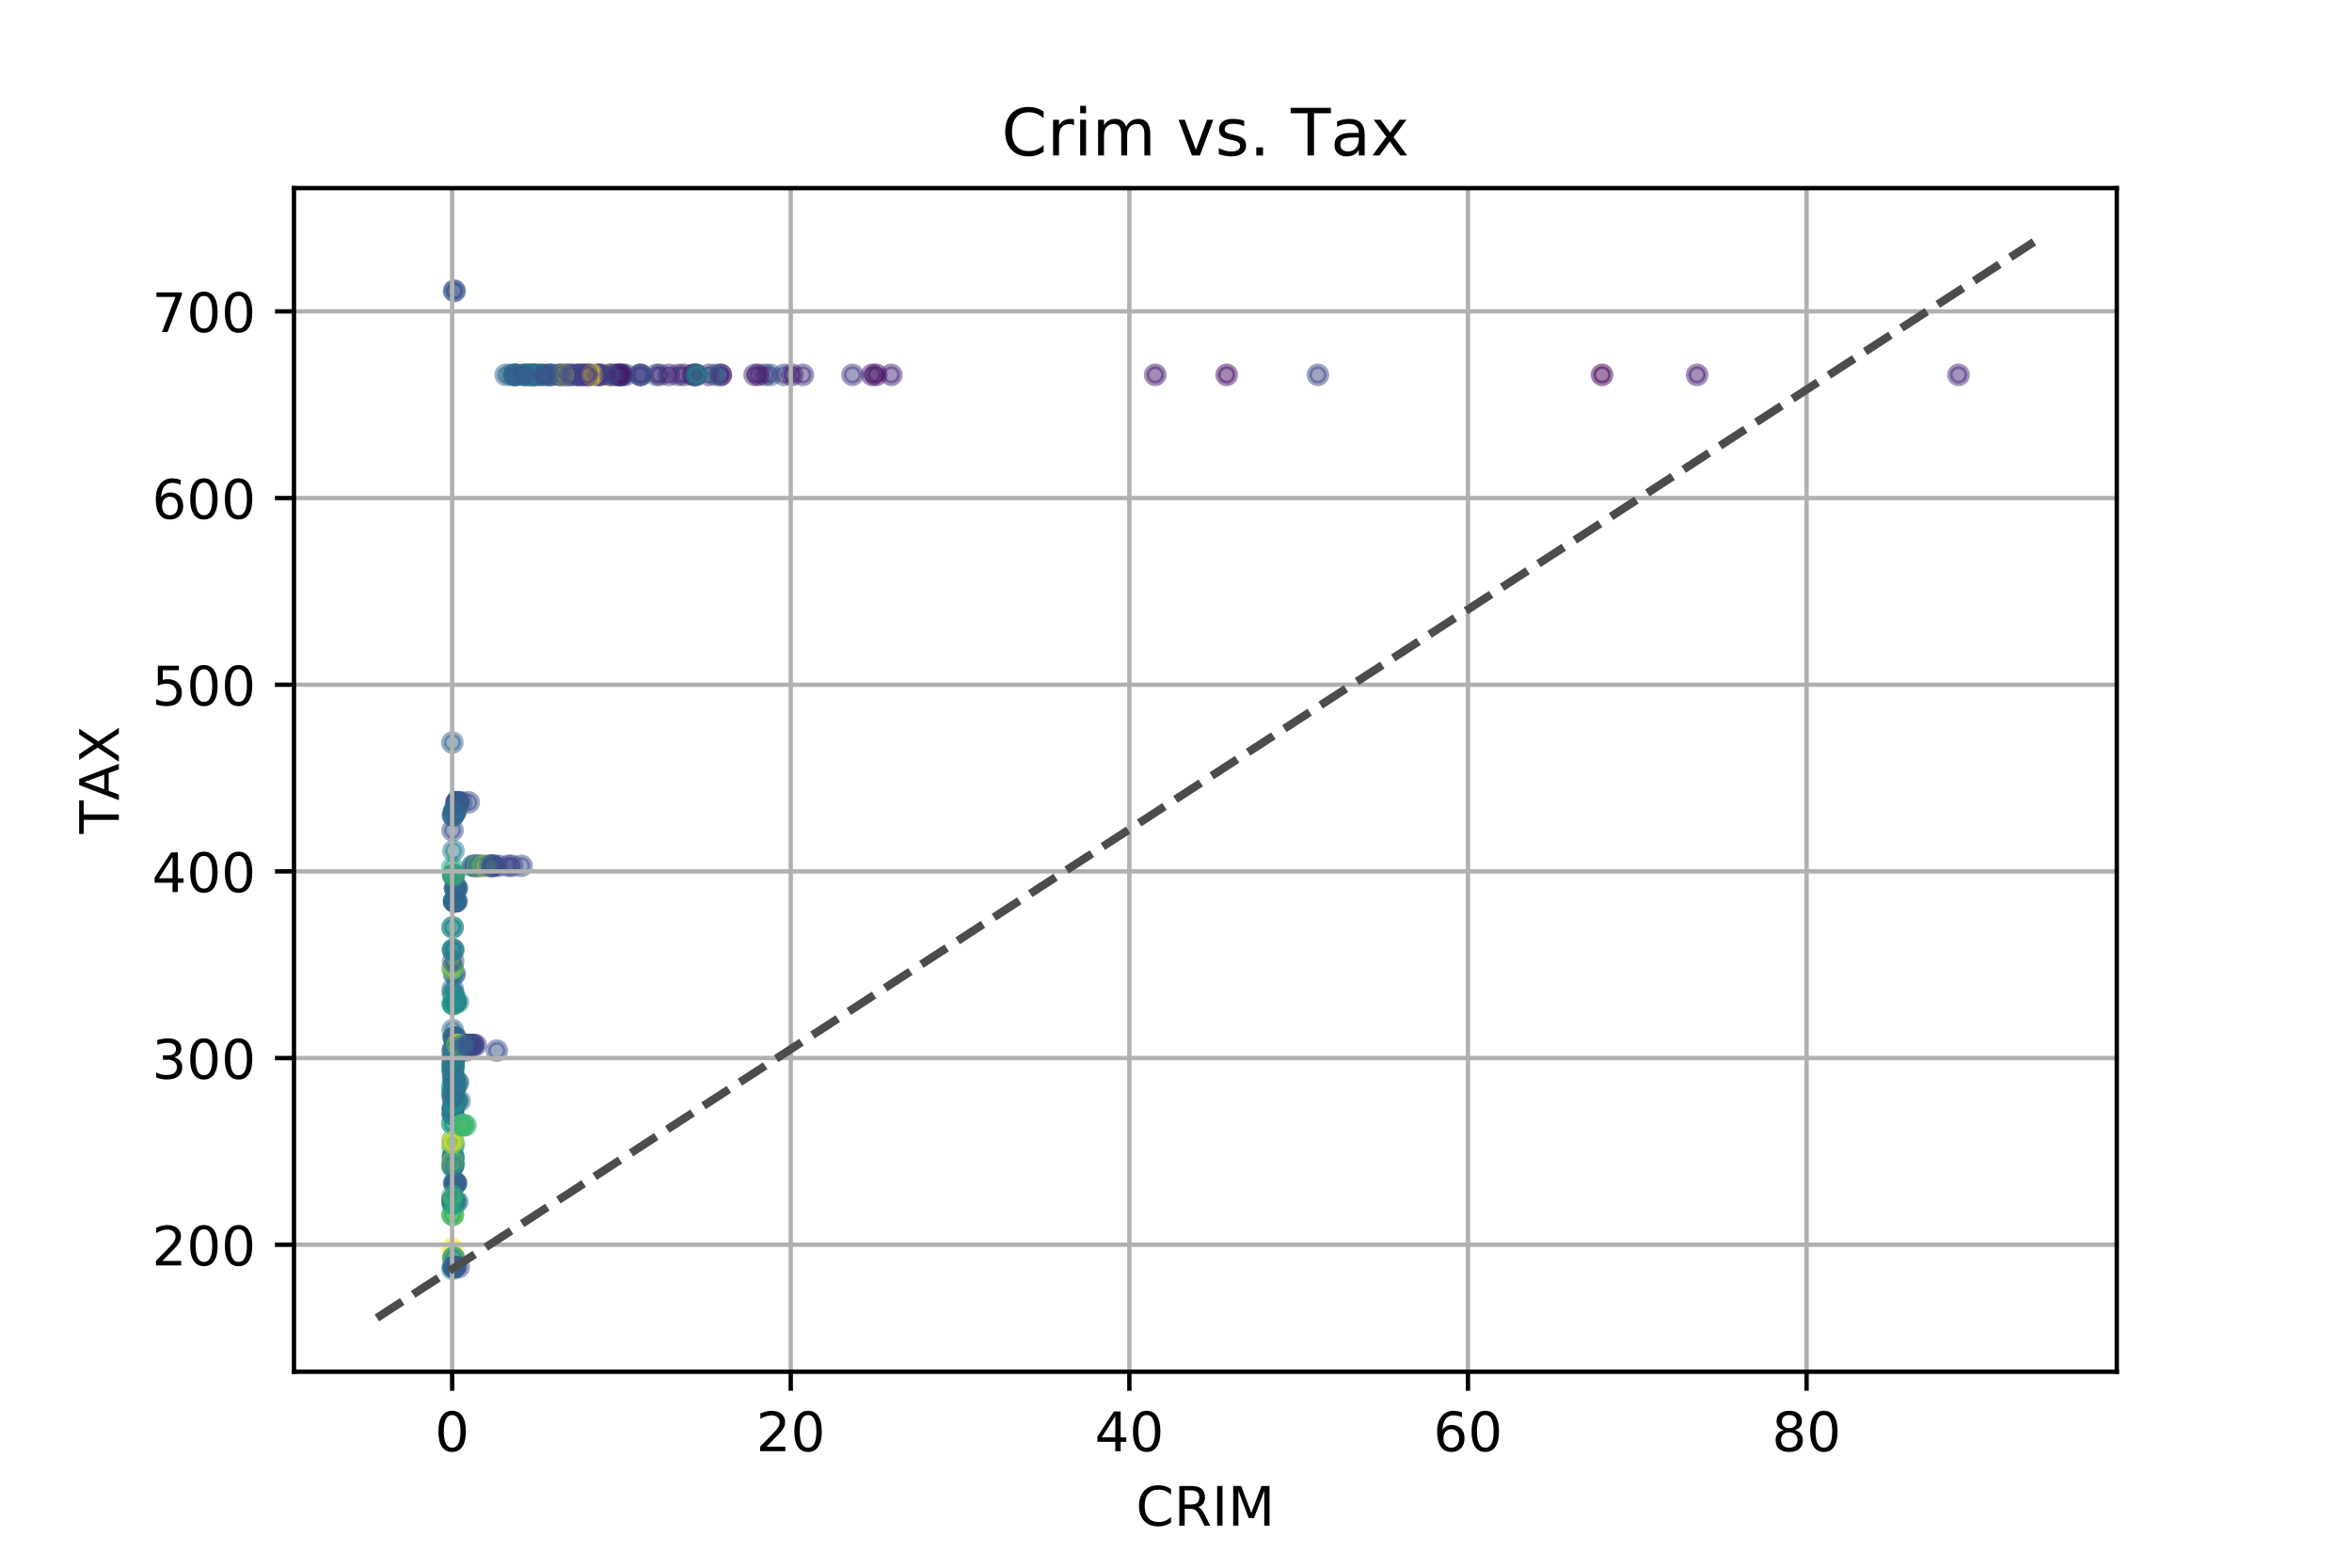<?xml version="1.0" encoding="utf-8" standalone="no"?>
<!DOCTYPE svg PUBLIC "-//W3C//DTD SVG 1.1//EN"
  "http://www.w3.org/Graphics/SVG/1.1/DTD/svg11.dtd">
<!-- Created with matplotlib (https://matplotlib.org/) -->
<svg height="288pt" version="1.1" viewBox="0 0 432 288" width="432pt" xmlns="http://www.w3.org/2000/svg" xmlns:xlink="http://www.w3.org/1999/xlink">
 <defs>
  <style type="text/css">
*{stroke-linecap:butt;stroke-linejoin:round;}
  </style>
 </defs>
 <g id="figure_1">
  <g id="patch_1">
   <path d="M 0 288 
L 432 288 
L 432 0 
L 0 0 
z
" style="fill:#ffffff;"/>
  </g>
  <g id="axes_1">
   <g id="patch_2">
    <path d="M 54 252 
L 388.8 252 
L 388.8 34.56 
L 54 34.56 
z
" style="fill:#ffffff;"/>
   </g>
   <g id="PathCollection_1">
    <defs>
     <path d="M 0 1.581 
C 0.419 1.581 0.822 1.415 1.118 1.118 
C 1.415 0.822 1.581 0.419 1.581 0 
C 1.581 -0.419 1.415 -0.822 1.118 -1.118 
C 0.822 -1.415 0.419 -1.581 0 -1.581 
C -0.419 -1.581 -0.822 -1.415 -1.118 -1.118 
C -1.415 -0.822 -1.581 -0.419 -1.581 0 
C -1.581 0.419 -1.415 0.822 -1.118 1.118 
C -0.822 1.415 -0.419 1.581 0 1.581 
z
" id="C0_0_9c9b802bc2"/>
    </defs>
    <g clip-path="url(#p518287255f)">
     <use style="fill:#26ad81;fill-opacity:0.5;stroke:#26ad81;stroke-opacity:0.5;" x="83.103" xlink:href="#C0_0_9c9b802bc2" y="159.398"/>
    </g>
    <g clip-path="url(#p518287255f)">
     <use style="fill:#297b8e;fill-opacity:0.5;stroke:#297b8e;stroke-opacity:0.5;" x="83.159" xlink:href="#C0_0_9c9b802bc2" y="181.689"/>
    </g>
    <g clip-path="url(#p518287255f)">
     <use style="fill:#228b8d;fill-opacity:0.5;stroke:#228b8d;stroke-opacity:0.5;" x="83.444" xlink:href="#C0_0_9c9b802bc2" y="217.354"/>
    </g>
    <g clip-path="url(#p518287255f)">
     <use style="fill:#2f6b8e;fill-opacity:0.5;stroke:#2f6b8e;stroke-opacity:0.5;" x="83.379" xlink:href="#C0_0_9c9b802bc2" y="182.717"/>
    </g>
    <g clip-path="url(#p518287255f)">
     <use style="fill:#2e6f8e;fill-opacity:0.5;stroke:#2e6f8e;stroke-opacity:0.5;" x="83.457" xlink:href="#C0_0_9c9b802bc2" y="149.11"/>
    </g>
    <g clip-path="url(#p518287255f)">
     <use style="fill:#2b748e;fill-opacity:0.5;stroke:#2b748e;stroke-opacity:0.5;" x="83.243" xlink:href="#C0_0_9c9b802bc2" y="203.636"/>
    </g>
    <g clip-path="url(#p518287255f)">
     <use style="fill:#287d8e;fill-opacity:0.5;stroke:#287d8e;stroke-opacity:0.5;" x="83.237" xlink:href="#C0_0_9c9b802bc2" y="203.636"/>
    </g>
    <g clip-path="url(#p518287255f)">
     <use style="fill:#25ab82;fill-opacity:0.5;stroke:#25ab82;stroke-opacity:0.5;" x="83.359" xlink:href="#C0_0_9c9b802bc2" y="231.071"/>
    </g>
    <g clip-path="url(#p518287255f)">
     <use style="fill:#27808e;fill-opacity:0.5;stroke:#27808e;stroke-opacity:0.5;" x="83.095" xlink:href="#C0_0_9c9b802bc2" y="201.236"/>
    </g>
    <g clip-path="url(#p518287255f)">
     <use style="fill:#297a8e;fill-opacity:0.5;stroke:#297a8e;stroke-opacity:0.5;" x="83.656" xlink:href="#C0_0_9c9b802bc2" y="192.663"/>
    </g>
    <g clip-path="url(#p518287255f)">
     <use style="fill:#3d4e8a;fill-opacity:0.5;stroke:#3d4e8a;stroke-opacity:0.5;" x="94.041" xlink:href="#C0_0_9c9b802bc2" y="159.055"/>
    </g>
    <g clip-path="url(#p518287255f)">
     <use style="fill:#453581;fill-opacity:0.5;stroke:#453581;stroke-opacity:0.5;" x="147.468" xlink:href="#C0_0_9c9b802bc2" y="68.863"/>
    </g>
    <g clip-path="url(#p518287255f)">
     <use style="fill:#481f70;fill-opacity:0.5;stroke:#481f70;stroke-opacity:0.5;" x="311.713" xlink:href="#C0_0_9c9b802bc2" y="68.863"/>
    </g>
    <g clip-path="url(#p518287255f)">
     <use style="fill:#297a8e;fill-opacity:0.5;stroke:#297a8e;stroke-opacity:0.5;" x="83.203" xlink:href="#C0_0_9c9b802bc2" y="213.924"/>
    </g>
    <g clip-path="url(#p518287255f)">
     <use style="fill:#2f6c8e;fill-opacity:0.5;stroke:#2f6c8e;stroke-opacity:0.5;" x="120.514" xlink:href="#C0_0_9c9b802bc2" y="68.863"/>
    </g>
    <g clip-path="url(#p518287255f)">
     <use style="fill:#3a538b;fill-opacity:0.5;stroke:#3a538b;stroke-opacity:0.5;" x="83.705" xlink:href="#C0_0_9c9b802bc2" y="190.605"/>
    </g>
    <g clip-path="url(#p518287255f)">
     <use style="fill:#423f85;fill-opacity:0.5;stroke:#423f85;stroke-opacity:0.5;" x="104.972" xlink:href="#C0_0_9c9b802bc2" y="68.863"/>
    </g>
    <g clip-path="url(#p518287255f)">
     <use style="fill:#fde725;fill-opacity:0.5;stroke:#fde725;stroke-opacity:0.5;" x="98.28" xlink:href="#C0_0_9c9b802bc2" y="68.863"/>
    </g>
    <g clip-path="url(#p518287255f)">
     <use style="fill:#fde725;fill-opacity:0.5;stroke:#fde725;stroke-opacity:0.5;" x="83.095" xlink:href="#C0_0_9c9b802bc2" y="229.356"/>
    </g>
    <g clip-path="url(#p518287255f)">
     <use style="fill:#2a788e;fill-opacity:0.5;stroke:#2a788e;stroke-opacity:0.5;" x="86.325" xlink:href="#C0_0_9c9b802bc2" y="191.977"/>
    </g>
    <g clip-path="url(#p518287255f)">
     <use style="fill:#33638d;fill-opacity:0.5;stroke:#33638d;stroke-opacity:0.5;" x="96.8" xlink:href="#C0_0_9c9b802bc2" y="68.863"/>
    </g>
    <g clip-path="url(#p518287255f)">
     <use style="fill:#3c508b;fill-opacity:0.5;stroke:#3c508b;stroke-opacity:0.5;" x="83.582" xlink:href="#C0_0_9c9b802bc2" y="199.864"/>
    </g>
    <g clip-path="url(#p518287255f)">
     <use style="fill:#34608d;fill-opacity:0.5;stroke:#34608d;stroke-opacity:0.5;" x="83.512" xlink:href="#C0_0_9c9b802bc2" y="199.864"/>
    </g>
    <g clip-path="url(#p518287255f)">
     <use style="fill:#2a768e;fill-opacity:0.5;stroke:#2a768e;stroke-opacity:0.5;" x="83.194" xlink:href="#C0_0_9c9b802bc2" y="204.665"/>
    </g>
    <g clip-path="url(#p518287255f)">
     <use style="fill:#306a8e;fill-opacity:0.5;stroke:#306a8e;stroke-opacity:0.5;" x="83.454" xlink:href="#C0_0_9c9b802bc2" y="149.11"/>
    </g>
    <g clip-path="url(#p518287255f)">
     <use style="fill:#33628d;fill-opacity:0.5;stroke:#33628d;stroke-opacity:0.5;" x="83.09" xlink:href="#C0_0_9c9b802bc2" y="136.421"/>
    </g>
    <g clip-path="url(#p518287255f)">
     <use style="fill:#482979;fill-opacity:0.5;stroke:#482979;stroke-opacity:0.5;" x="121.132" xlink:href="#C0_0_9c9b802bc2" y="68.863"/>
    </g>
    <g clip-path="url(#p518287255f)">
     <use style="fill:#32b67a;fill-opacity:0.5;stroke:#32b67a;stroke-opacity:0.5;" x="83.133" xlink:href="#C0_0_9c9b802bc2" y="214.267"/>
    </g>
    <g clip-path="url(#p518287255f)">
     <use style="fill:#21a685;fill-opacity:0.5;stroke:#21a685;stroke-opacity:0.5;" x="83.092" xlink:href="#C0_0_9c9b802bc2" y="209.466"/>
    </g>
    <g clip-path="url(#p518287255f)">
     <use style="fill:#2d708e;fill-opacity:0.5;stroke:#2d708e;stroke-opacity:0.5;" x="83.344" xlink:href="#C0_0_9c9b802bc2" y="160.77"/>
    </g>
    <g clip-path="url(#p518287255f)">
     <use style="fill:#472e7c;fill-opacity:0.5;stroke:#472e7c;stroke-opacity:0.5;" x="132.412" xlink:href="#C0_0_9c9b802bc2" y="68.863"/>
    </g>
    <g clip-path="url(#p518287255f)">
     <use style="fill:#27808e;fill-opacity:0.5;stroke:#27808e;stroke-opacity:0.5;" x="83.404" xlink:href="#C0_0_9c9b802bc2" y="220.783"/>
    </g>
    <g clip-path="url(#p518287255f)">
     <use style="fill:#375b8d;fill-opacity:0.5;stroke:#375b8d;stroke-opacity:0.5;" x="84.038" xlink:href="#C0_0_9c9b802bc2" y="193.005"/>
    </g>
    <g clip-path="url(#p518287255f)">
     <use style="fill:#482475;fill-opacity:0.5;stroke:#482475;stroke-opacity:0.5;" x="112.089" xlink:href="#C0_0_9c9b802bc2" y="68.863"/>
    </g>
    <g clip-path="url(#p518287255f)">
     <use style="fill:#32658e;fill-opacity:0.5;stroke:#32658e;stroke-opacity:0.5;" x="83.58" xlink:href="#C0_0_9c9b802bc2" y="165.571"/>
    </g>
    <g clip-path="url(#p518287255f)">
     <use style="fill:#2c728e;fill-opacity:0.5;stroke:#2c728e;stroke-opacity:0.5;" x="93.852" xlink:href="#C0_0_9c9b802bc2" y="68.863"/>
    </g>
    <g clip-path="url(#p518287255f)">
     <use style="fill:#40bd72;fill-opacity:0.5;stroke:#40bd72;stroke-opacity:0.5;" x="83.263" xlink:href="#C0_0_9c9b802bc2" y="221.126"/>
    </g>
    <g clip-path="url(#p518287255f)">
     <use style="fill:#38598c;fill-opacity:0.5;stroke:#38598c;stroke-opacity:0.5;" x="84.051" xlink:href="#C0_0_9c9b802bc2" y="147.395"/>
    </g>
    <g clip-path="url(#p518287255f)">
     <use style="fill:#2e6f8e;fill-opacity:0.5;stroke:#2e6f8e;stroke-opacity:0.5;" x="83.429" xlink:href="#C0_0_9c9b802bc2" y="217.354"/>
    </g>
    <g clip-path="url(#p518287255f)">
     <use style="fill:#2a768e;fill-opacity:0.5;stroke:#2a768e;stroke-opacity:0.5;" x="83.311" xlink:href="#C0_0_9c9b802bc2" y="195.749"/>
    </g>
    <g clip-path="url(#p518287255f)">
     <use style="fill:#1f968b;fill-opacity:0.5;stroke:#1f968b;stroke-opacity:0.5;" x="83.45" xlink:href="#C0_0_9c9b802bc2" y="198.149"/>
    </g>
    <g clip-path="url(#p518287255f)">
     <use style="fill:#c5e021;fill-opacity:0.5;stroke:#c5e021;stroke-opacity:0.5;" x="83.239" xlink:href="#C0_0_9c9b802bc2" y="223.184"/>
    </g>
    <g clip-path="url(#p518287255f)">
     <use style="fill:#2f6b8e;fill-opacity:0.5;stroke:#2f6b8e;stroke-opacity:0.5;" x="83.659" xlink:href="#C0_0_9c9b802bc2" y="184.089"/>
    </g>
    <g clip-path="url(#p518287255f)">
     <use style="fill:#443a83;fill-opacity:0.5;stroke:#443a83;stroke-opacity:0.5;" x="113.911" xlink:href="#C0_0_9c9b802bc2" y="68.863"/>
    </g>
    <g clip-path="url(#p518287255f)">
     <use style="fill:#39558c;fill-opacity:0.5;stroke:#39558c;stroke-opacity:0.5;" x="83.746" xlink:href="#C0_0_9c9b802bc2" y="163.17"/>
    </g>
    <g clip-path="url(#p518287255f)">
     <use style="fill:#218e8d;fill-opacity:0.5;stroke:#218e8d;stroke-opacity:0.5;" x="87.008" xlink:href="#C0_0_9c9b802bc2" y="159.055"/>
    </g>
    <g clip-path="url(#p518287255f)">
     <use style="fill:#423f85;fill-opacity:0.5;stroke:#423f85;stroke-opacity:0.5;" x="93.375" xlink:href="#C0_0_9c9b802bc2" y="159.055"/>
    </g>
    <g clip-path="url(#p518287255f)">
     <use style="fill:#365d8d;fill-opacity:0.5;stroke:#365d8d;stroke-opacity:0.5;" x="84.782" xlink:href="#C0_0_9c9b802bc2" y="147.395"/>
    </g>
    <g clip-path="url(#p518287255f)">
     <use style="fill:#481c6e;fill-opacity:0.5;stroke:#481c6e;stroke-opacity:0.5;" x="125.582" xlink:href="#C0_0_9c9b802bc2" y="68.863"/>
    </g>
    <g clip-path="url(#p518287255f)">
     <use style="fill:#287c8e;fill-opacity:0.5;stroke:#287c8e;stroke-opacity:0.5;" x="100.798" xlink:href="#C0_0_9c9b802bc2" y="68.863"/>
    </g>
    <g clip-path="url(#p518287255f)">
     <use style="fill:#1e9d89;fill-opacity:0.5;stroke:#1e9d89;stroke-opacity:0.5;" x="83.254" xlink:href="#C0_0_9c9b802bc2" y="195.749"/>
    </g>
    <g clip-path="url(#p518287255f)">
     <use style="fill:#38598c;fill-opacity:0.5;stroke:#38598c;stroke-opacity:0.5;" x="83.469" xlink:href="#C0_0_9c9b802bc2" y="178.945"/>
    </g>
    <g clip-path="url(#p518287255f)">
     <use style="fill:#31678e;fill-opacity:0.5;stroke:#31678e;stroke-opacity:0.5;" x="83.189" xlink:href="#C0_0_9c9b802bc2" y="149.796"/>
    </g>
    <g clip-path="url(#p518287255f)">
     <use style="fill:#32648e;fill-opacity:0.5;stroke:#32648e;stroke-opacity:0.5;" x="83.862" xlink:href="#C0_0_9c9b802bc2" y="193.005"/>
    </g>
    <g clip-path="url(#p518287255f)">
     <use style="fill:#2e6f8e;fill-opacity:0.5;stroke:#2e6f8e;stroke-opacity:0.5;" x="83.223" xlink:href="#C0_0_9c9b802bc2" y="160.77"/>
    </g>
    <g clip-path="url(#p518287255f)">
     <use style="fill:#375a8c;fill-opacity:0.5;stroke:#375a8c;stroke-opacity:0.5;" x="83.689" xlink:href="#C0_0_9c9b802bc2" y="184.089"/>
    </g>
    <g clip-path="url(#p518287255f)">
     <use style="fill:#39568c;fill-opacity:0.5;stroke:#39568c;stroke-opacity:0.5;" x="84.144" xlink:href="#C0_0_9c9b802bc2" y="147.395"/>
    </g>
    <g clip-path="url(#p518287255f)">
     <use style="fill:#40bd72;fill-opacity:0.5;stroke:#40bd72;stroke-opacity:0.5;" x="83.262" xlink:href="#C0_0_9c9b802bc2" y="231.071"/>
    </g>
    <g clip-path="url(#p518287255f)">
     <use style="fill:#287c8e;fill-opacity:0.5;stroke:#287c8e;stroke-opacity:0.5;" x="83.304" xlink:href="#C0_0_9c9b802bc2" y="194.377"/>
    </g>
    <g clip-path="url(#p518287255f)">
     <use style="fill:#414287;fill-opacity:0.5;stroke:#414287;stroke-opacity:0.5;" x="108.099" xlink:href="#C0_0_9c9b802bc2" y="68.863"/>
    </g>
    <g clip-path="url(#p518287255f)">
     <use style="fill:#32648e;fill-opacity:0.5;stroke:#32648e;stroke-opacity:0.5;" x="83.706" xlink:href="#C0_0_9c9b802bc2" y="165.571"/>
    </g>
    <g clip-path="url(#p518287255f)">
     <use style="fill:#414287;fill-opacity:0.5;stroke:#414287;stroke-opacity:0.5;" x="85.662" xlink:href="#C0_0_9c9b802bc2" y="191.977"/>
    </g>
    <g clip-path="url(#p518287255f)">
     <use style="fill:#2c718e;fill-opacity:0.5;stroke:#2c718e;stroke-opacity:0.5;" x="83.384" xlink:href="#C0_0_9c9b802bc2" y="165.571"/>
    </g>
    <g clip-path="url(#p518287255f)">
     <use style="fill:#365c8d;fill-opacity:0.5;stroke:#365c8d;stroke-opacity:0.5;" x="141.543" xlink:href="#C0_0_9c9b802bc2" y="68.863"/>
    </g>
    <g clip-path="url(#p518287255f)">
     <use style="fill:#23a983;fill-opacity:0.5;stroke:#23a983;stroke-opacity:0.5;" x="83.076" xlink:href="#C0_0_9c9b802bc2" y="199.521"/>
    </g>
    <g clip-path="url(#p518287255f)">
     <use style="fill:#453581;fill-opacity:0.5;stroke:#453581;stroke-opacity:0.5;" x="83.195" xlink:href="#C0_0_9c9b802bc2" y="203.636"/>
    </g>
    <g clip-path="url(#p518287255f)">
     <use style="fill:#3d4e8a;fill-opacity:0.5;stroke:#3d4e8a;stroke-opacity:0.5;" x="95.789" xlink:href="#C0_0_9c9b802bc2" y="159.055"/>
    </g>
    <g clip-path="url(#p518287255f)">
     <use style="fill:#414287;fill-opacity:0.5;stroke:#414287;stroke-opacity:0.5;" x="140.571" xlink:href="#C0_0_9c9b802bc2" y="68.863"/>
    </g>
    <g clip-path="url(#p518287255f)">
     <use style="fill:#297a8e;fill-opacity:0.5;stroke:#297a8e;stroke-opacity:0.5;" x="83.336" xlink:href="#C0_0_9c9b802bc2" y="194.377"/>
    </g>
    <g clip-path="url(#p518287255f)">
     <use style="fill:#2d708e;fill-opacity:0.5;stroke:#2d708e;stroke-opacity:0.5;" x="83.392" xlink:href="#C0_0_9c9b802bc2" y="202.608"/>
    </g>
    <g clip-path="url(#p518287255f)">
     <use style="fill:#33638d;fill-opacity:0.5;stroke:#33638d;stroke-opacity:0.5;" x="83.517" xlink:href="#C0_0_9c9b802bc2" y="149.11"/>
    </g>
    <g clip-path="url(#p518287255f)">
     <use style="fill:#277e8e;fill-opacity:0.5;stroke:#277e8e;stroke-opacity:0.5;" x="83.068" xlink:href="#C0_0_9c9b802bc2" y="195.749"/>
    </g>
    <g clip-path="url(#p518287255f)">
     <use style="fill:#20a386;fill-opacity:0.5;stroke:#20a386;stroke-opacity:0.5;" x="83.116" xlink:href="#C0_0_9c9b802bc2" y="206.38"/>
    </g>
    <g clip-path="url(#p518287255f)">
     <use style="fill:#31668e;fill-opacity:0.5;stroke:#31668e;stroke-opacity:0.5;" x="87.701" xlink:href="#C0_0_9c9b802bc2" y="159.055"/>
    </g>
    <g clip-path="url(#p518287255f)">
     <use style="fill:#2c738e;fill-opacity:0.5;stroke:#2c738e;stroke-opacity:0.5;" x="83.27" xlink:href="#C0_0_9c9b802bc2" y="212.553"/>
    </g>
    <g clip-path="url(#p518287255f)">
     <use style="fill:#25ac82;fill-opacity:0.5;stroke:#25ac82;stroke-opacity:0.5;" x="83.088" xlink:href="#C0_0_9c9b802bc2" y="199.864"/>
    </g>
    <g clip-path="url(#p518287255f)">
     <use style="fill:#306a8e;fill-opacity:0.5;stroke:#306a8e;stroke-opacity:0.5;" x="84.14" xlink:href="#C0_0_9c9b802bc2" y="198.835"/>
    </g>
    <g clip-path="url(#p518287255f)">
     <use style="fill:#32648e;fill-opacity:0.5;stroke:#32648e;stroke-opacity:0.5;" x="83.868" xlink:href="#C0_0_9c9b802bc2" y="165.571"/>
    </g>
    <g clip-path="url(#p518287255f)">
     <use style="fill:#414487;fill-opacity:0.5;stroke:#414487;stroke-opacity:0.5;" x="97.826" xlink:href="#C0_0_9c9b802bc2" y="68.863"/>
    </g>
    <g clip-path="url(#p518287255f)">
     <use style="fill:#2d708e;fill-opacity:0.5;stroke:#2d708e;stroke-opacity:0.5;" x="83.406" xlink:href="#C0_0_9c9b802bc2" y="202.608"/>
    </g>
    <g clip-path="url(#p518287255f)">
     <use style="fill:#29af7f;fill-opacity:0.5;stroke:#29af7f;stroke-opacity:0.5;" x="83.281" xlink:href="#C0_0_9c9b802bc2" y="221.126"/>
    </g>
    <g clip-path="url(#p518287255f)">
     <use style="fill:#277e8e;fill-opacity:0.5;stroke:#277e8e;stroke-opacity:0.5;" x="84.076" xlink:href="#C0_0_9c9b802bc2" y="191.977"/>
    </g>
    <g clip-path="url(#p518287255f)">
     <use style="fill:#1f9e89;fill-opacity:0.5;stroke:#1f9e89;stroke-opacity:0.5;" x="84.959" xlink:href="#C0_0_9c9b802bc2" y="191.977"/>
    </g>
    <g clip-path="url(#p518287255f)">
     <use style="fill:#228b8d;fill-opacity:0.5;stroke:#228b8d;stroke-opacity:0.5;" x="83.138" xlink:href="#C0_0_9c9b802bc2" y="182.374"/>
    </g>
    <g clip-path="url(#p518287255f)">
     <use style="fill:#277f8e;fill-opacity:0.5;stroke:#277f8e;stroke-opacity:0.5;" x="84.105" xlink:href="#C0_0_9c9b802bc2" y="184.089"/>
    </g>
    <g clip-path="url(#p518287255f)">
     <use style="fill:#fde725;fill-opacity:0.5;stroke:#fde725;stroke-opacity:0.5;" x="84.686" xlink:href="#C0_0_9c9b802bc2" y="191.977"/>
    </g>
    <g clip-path="url(#p518287255f)">
     <use style="fill:#32648e;fill-opacity:0.5;stroke:#32648e;stroke-opacity:0.5;" x="83.498" xlink:href="#C0_0_9c9b802bc2" y="149.11"/>
    </g>
    <g clip-path="url(#p518287255f)">
     <use style="fill:#98d83e;fill-opacity:0.5;stroke:#98d83e;stroke-opacity:0.5;" x="84.709" xlink:href="#C0_0_9c9b802bc2" y="206.723"/>
    </g>
    <g clip-path="url(#p518287255f)">
     <use style="fill:#27ad81;fill-opacity:0.5;stroke:#27ad81;stroke-opacity:0.5;" x="83.238" xlink:href="#C0_0_9c9b802bc2" y="210.152"/>
    </g>
    <g clip-path="url(#p518287255f)">
     <use style="fill:#1f9f88;fill-opacity:0.5;stroke:#1f9f88;stroke-opacity:0.5;" x="83.193" xlink:href="#C0_0_9c9b802bc2" y="184.432"/>
    </g>
    <g clip-path="url(#p518287255f)">
     <use style="fill:#32658e;fill-opacity:0.5;stroke:#32658e;stroke-opacity:0.5;" x="83.46" xlink:href="#C0_0_9c9b802bc2" y="165.571"/>
    </g>
    <g clip-path="url(#p518287255f)">
     <use style="fill:#25838e;fill-opacity:0.5;stroke:#25838e;stroke-opacity:0.5;" x="83.552" xlink:href="#C0_0_9c9b802bc2" y="220.783"/>
    </g>
    <g clip-path="url(#p518287255f)">
     <use style="fill:#38b977;fill-opacity:0.5;stroke:#38b977;stroke-opacity:0.5;" x="83.163" xlink:href="#C0_0_9c9b802bc2" y="223.184"/>
    </g>
    <g clip-path="url(#p518287255f)">
     <use style="fill:#423f85;fill-opacity:0.5;stroke:#423f85;stroke-opacity:0.5;" x="103.938" xlink:href="#C0_0_9c9b802bc2" y="68.863"/>
    </g>
    <g clip-path="url(#p518287255f)">
     <use style="fill:#27808e;fill-opacity:0.5;stroke:#27808e;stroke-opacity:0.5;" x="83.917" xlink:href="#C0_0_9c9b802bc2" y="163.17"/>
    </g>
    <g clip-path="url(#p518287255f)">
     <use style="fill:#20a486;fill-opacity:0.5;stroke:#20a486;stroke-opacity:0.5;" x="83.143" xlink:href="#C0_0_9c9b802bc2" y="170.372"/>
    </g>
    <g clip-path="url(#p518287255f)">
     <use style="fill:#471365;fill-opacity:0.5;stroke:#471365;stroke-opacity:0.5;" x="139.285" xlink:href="#C0_0_9c9b802bc2" y="68.863"/>
    </g>
    <g clip-path="url(#p518287255f)">
     <use style="fill:#2b758e;fill-opacity:0.5;stroke:#2b758e;stroke-opacity:0.5;" x="83.209" xlink:href="#C0_0_9c9b802bc2" y="212.553"/>
    </g>
    <g clip-path="url(#p518287255f)">
     <use style="fill:#3b528b;fill-opacity:0.5;stroke:#3b528b;stroke-opacity:0.5;" x="98.012" xlink:href="#C0_0_9c9b802bc2" y="68.863"/>
    </g>
    <g clip-path="url(#p518287255f)">
     <use style="fill:#34618d;fill-opacity:0.5;stroke:#34618d;stroke-opacity:0.5;" x="83.431" xlink:href="#C0_0_9c9b802bc2" y="149.11"/>
    </g>
    <g clip-path="url(#p518287255f)">
     <use style="fill:#228b8d;fill-opacity:0.5;stroke:#228b8d;stroke-opacity:0.5;" x="83.403" xlink:href="#C0_0_9c9b802bc2" y="165.571"/>
    </g>
    <g clip-path="url(#p518287255f)">
     <use style="fill:#481c6e;fill-opacity:0.5;stroke:#481c6e;stroke-opacity:0.5;" x="106.905" xlink:href="#C0_0_9c9b802bc2" y="68.863"/>
    </g>
    <g clip-path="url(#p518287255f)">
     <use style="fill:#433e85;fill-opacity:0.5;stroke:#433e85;stroke-opacity:0.5;" x="86.629" xlink:href="#C0_0_9c9b802bc2" y="191.977"/>
    </g>
    <g clip-path="url(#p518287255f)">
     <use style="fill:#1f998a;fill-opacity:0.5;stroke:#1f998a;stroke-opacity:0.5;" x="83.093" xlink:href="#C0_0_9c9b802bc2" y="206.38"/>
    </g>
    <g clip-path="url(#p518287255f)">
     <use style="fill:#306a8e;fill-opacity:0.5;stroke:#306a8e;stroke-opacity:0.5;" x="85.006" xlink:href="#C0_0_9c9b802bc2" y="191.977"/>
    </g>
    <g clip-path="url(#p518287255f)">
     <use style="fill:#bade28;fill-opacity:0.5;stroke:#bade28;stroke-opacity:0.5;" x="83.159" xlink:href="#C0_0_9c9b802bc2" y="223.184"/>
    </g>
    <g clip-path="url(#p518287255f)">
     <use style="fill:#31688e;fill-opacity:0.5;stroke:#31688e;stroke-opacity:0.5;" x="104.197" xlink:href="#C0_0_9c9b802bc2" y="68.863"/>
    </g>
    <g clip-path="url(#p518287255f)">
     <use style="fill:#3e4989;fill-opacity:0.5;stroke:#3e4989;stroke-opacity:0.5;" x="144.025" xlink:href="#C0_0_9c9b802bc2" y="68.863"/>
    </g>
    <g clip-path="url(#p518287255f)">
     <use style="fill:#2b758e;fill-opacity:0.5;stroke:#2b758e;stroke-opacity:0.5;" x="83.832" xlink:href="#C0_0_9c9b802bc2" y="202.265"/>
    </g>
    <g clip-path="url(#p518287255f)">
     <use style="fill:#2f6c8e;fill-opacity:0.5;stroke:#2f6c8e;stroke-opacity:0.5;" x="83.33" xlink:href="#C0_0_9c9b802bc2" y="220.783"/>
    </g>
    <g clip-path="url(#p518287255f)">
     <use style="fill:#3a548c;fill-opacity:0.5;stroke:#3a548c;stroke-opacity:0.5;" x="98.196" xlink:href="#C0_0_9c9b802bc2" y="68.863"/>
    </g>
    <g clip-path="url(#p518287255f)">
     <use style="fill:#443a83;fill-opacity:0.5;stroke:#443a83;stroke-opacity:0.5;" x="124.592" xlink:href="#C0_0_9c9b802bc2" y="68.863"/>
    </g>
    <g clip-path="url(#p518287255f)">
     <use style="fill:#482979;fill-opacity:0.5;stroke:#482979;stroke-opacity:0.5;" x="138.607" xlink:href="#C0_0_9c9b802bc2" y="68.863"/>
    </g>
    <g clip-path="url(#p518287255f)">
     <use style="fill:#1f988b;fill-opacity:0.5;stroke:#1f988b;stroke-opacity:0.5;" x="84.441" xlink:href="#C0_0_9c9b802bc2" y="191.977"/>
    </g>
    <g clip-path="url(#p518287255f)">
     <use style="fill:#297b8e;fill-opacity:0.5;stroke:#297b8e;stroke-opacity:0.5;" x="83.333" xlink:href="#C0_0_9c9b802bc2" y="195.749"/>
    </g>
    <g clip-path="url(#p518287255f)">
     <use style="fill:#2a778e;fill-opacity:0.5;stroke:#2a778e;stroke-opacity:0.5;" x="83.333" xlink:href="#C0_0_9c9b802bc2" y="192.663"/>
    </g>
    <g clip-path="url(#p518287255f)">
     <use style="fill:#26828e;fill-opacity:0.5;stroke:#26828e;stroke-opacity:0.5;" x="83.182" xlink:href="#C0_0_9c9b802bc2" y="196.778"/>
    </g>
    <g clip-path="url(#p518287255f)">
     <use style="fill:#2c738e;fill-opacity:0.5;stroke:#2c738e;stroke-opacity:0.5;" x="83.391" xlink:href="#C0_0_9c9b802bc2" y="199.864"/>
    </g>
    <g clip-path="url(#p518287255f)">
     <use style="fill:#423f85;fill-opacity:0.5;stroke:#423f85;stroke-opacity:0.5;" x="83.825" xlink:href="#C0_0_9c9b802bc2" y="147.395"/>
    </g>
    <g clip-path="url(#p518287255f)">
     <use style="fill:#2d708e;fill-opacity:0.5;stroke:#2d708e;stroke-opacity:0.5;" x="127.621" xlink:href="#C0_0_9c9b802bc2" y="68.863"/>
    </g>
    <g clip-path="url(#p518287255f)">
     <use style="fill:#2f6b8e;fill-opacity:0.5;stroke:#2f6b8e;stroke-opacity:0.5;" x="83.151" xlink:href="#C0_0_9c9b802bc2" y="220.44"/>
    </g>
    <g clip-path="url(#p518287255f)">
     <use style="fill:#471365;fill-opacity:0.5;stroke:#471365;stroke-opacity:0.5;" x="127.317" xlink:href="#C0_0_9c9b802bc2" y="68.863"/>
    </g>
    <g clip-path="url(#p518287255f)">
     <use style="fill:#1fa188;fill-opacity:0.5;stroke:#1fa188;stroke-opacity:0.5;" x="83.263" xlink:href="#C0_0_9c9b802bc2" y="160.77"/>
    </g>
    <g clip-path="url(#p518287255f)">
     <use style="fill:#3d4e8a;fill-opacity:0.5;stroke:#3d4e8a;stroke-opacity:0.5;" x="89.749" xlink:href="#C0_0_9c9b802bc2" y="159.055"/>
    </g>
    <g clip-path="url(#p518287255f)">
     <use style="fill:#306a8e;fill-opacity:0.5;stroke:#306a8e;stroke-opacity:0.5;" x="83.486" xlink:href="#C0_0_9c9b802bc2" y="198.149"/>
    </g>
    <g clip-path="url(#p518287255f)">
     <use style="fill:#277f8e;fill-opacity:0.5;stroke:#277f8e;stroke-opacity:0.5;" x="84.718" xlink:href="#C0_0_9c9b802bc2" y="191.977"/>
    </g>
    <g clip-path="url(#p518287255f)">
     <use style="fill:#2e6d8e;fill-opacity:0.5;stroke:#2e6d8e;stroke-opacity:0.5;" x="83.446" xlink:href="#C0_0_9c9b802bc2" y="178.945"/>
    </g>
    <g clip-path="url(#p518287255f)">
     <use style="fill:#2c738e;fill-opacity:0.5;stroke:#2c738e;stroke-opacity:0.5;" x="83.206" xlink:href="#C0_0_9c9b802bc2" y="220.44"/>
    </g>
    <g clip-path="url(#p518287255f)">
     <use style="fill:#1fa187;fill-opacity:0.5;stroke:#1fa187;stroke-opacity:0.5;" x="83.134" xlink:href="#C0_0_9c9b802bc2" y="210.838"/>
    </g>
    <g clip-path="url(#p518287255f)">
     <use style="fill:#2d708e;fill-opacity:0.5;stroke:#2d708e;stroke-opacity:0.5;" x="107.425" xlink:href="#C0_0_9c9b802bc2" y="68.863"/>
    </g>
    <g clip-path="url(#p518287255f)">
     <use style="fill:#433e85;fill-opacity:0.5;stroke:#433e85;stroke-opacity:0.5;" x="87.364" xlink:href="#C0_0_9c9b802bc2" y="191.977"/>
    </g>
    <g clip-path="url(#p518287255f)">
     <use style="fill:#28ae80;fill-opacity:0.5;stroke:#28ae80;stroke-opacity:0.5;" x="83.173" xlink:href="#C0_0_9c9b802bc2" y="184.432"/>
    </g>
    <g clip-path="url(#p518287255f)">
     <use style="fill:#3d4e8a;fill-opacity:0.5;stroke:#3d4e8a;stroke-opacity:0.5;" x="86.083" xlink:href="#C0_0_9c9b802bc2" y="147.395"/>
    </g>
    <g clip-path="url(#p518287255f)">
     <use style="fill:#32648e;fill-opacity:0.5;stroke:#32648e;stroke-opacity:0.5;" x="83.731" xlink:href="#C0_0_9c9b802bc2" y="217.354"/>
    </g>
    <g clip-path="url(#p518287255f)">
     <use style="fill:#287c8e;fill-opacity:0.5;stroke:#287c8e;stroke-opacity:0.5;" x="90.201" xlink:href="#C0_0_9c9b802bc2" y="159.055"/>
    </g>
    <g clip-path="url(#p518287255f)">
     <use style="fill:#fde725;fill-opacity:0.5;stroke:#fde725;stroke-opacity:0.5;" x="111.757" xlink:href="#C0_0_9c9b802bc2" y="68.863"/>
    </g>
    <g clip-path="url(#p518287255f)">
     <use style="fill:#3a538b;fill-opacity:0.5;stroke:#3a538b;stroke-opacity:0.5;" x="83.126" xlink:href="#C0_0_9c9b802bc2" y="152.539"/>
    </g>
    <g clip-path="url(#p518287255f)">
     <use style="fill:#3b518b;fill-opacity:0.5;stroke:#3b518b;stroke-opacity:0.5;" x="98.877" xlink:href="#C0_0_9c9b802bc2" y="68.863"/>
    </g>
    <g clip-path="url(#p518287255f)">
     <use style="fill:#443a83;fill-opacity:0.5;stroke:#443a83;stroke-opacity:0.5;" x="97.566" xlink:href="#C0_0_9c9b802bc2" y="68.863"/>
    </g>
    <g clip-path="url(#p518287255f)">
     <use style="fill:#2e6f8e;fill-opacity:0.5;stroke:#2e6f8e;stroke-opacity:0.5;" x="94.472" xlink:href="#C0_0_9c9b802bc2" y="68.863"/>
    </g>
    <g clip-path="url(#p518287255f)">
     <use style="fill:#2a778e;fill-opacity:0.5;stroke:#2a778e;stroke-opacity:0.5;" x="83.322" xlink:href="#C0_0_9c9b802bc2" y="190.605"/>
    </g>
    <g clip-path="url(#p518287255f)">
     <use style="fill:#31688e;fill-opacity:0.5;stroke:#31688e;stroke-opacity:0.5;" x="84.403" xlink:href="#C0_0_9c9b802bc2" y="202.265"/>
    </g>
    <g clip-path="url(#p518287255f)">
     <use style="fill:#277e8e;fill-opacity:0.5;stroke:#277e8e;stroke-opacity:0.5;" x="83.155" xlink:href="#C0_0_9c9b802bc2" y="177.916"/>
    </g>
    <g clip-path="url(#p518287255f)">
     <use style="fill:#2e6e8e;fill-opacity:0.5;stroke:#2e6e8e;stroke-opacity:0.5;" x="86.165" xlink:href="#C0_0_9c9b802bc2" y="191.977"/>
    </g>
    <g clip-path="url(#p518287255f)">
     <use style="fill:#31678e;fill-opacity:0.5;stroke:#31678e;stroke-opacity:0.5;" x="83.446" xlink:href="#C0_0_9c9b802bc2" y="165.571"/>
    </g>
    <g clip-path="url(#p518287255f)">
     <use style="fill:#2c738e;fill-opacity:0.5;stroke:#2c738e;stroke-opacity:0.5;" x="85.506" xlink:href="#C0_0_9c9b802bc2" y="193.005"/>
    </g>
    <g clip-path="url(#p518287255f)">
     <use style="fill:#1f9a8a;fill-opacity:0.5;stroke:#1f9a8a;stroke-opacity:0.5;" x="83.255" xlink:href="#C0_0_9c9b802bc2" y="195.749"/>
    </g>
    <g clip-path="url(#p518287255f)">
     <use style="fill:#8ed645;fill-opacity:0.5;stroke:#8ed645;stroke-opacity:0.5;" x="83.116" xlink:href="#C0_0_9c9b802bc2" y="177.916"/>
    </g>
    <g clip-path="url(#p518287255f)">
     <use style="fill:#21a585;fill-opacity:0.5;stroke:#21a585;stroke-opacity:0.5;" x="84.64" xlink:href="#C0_0_9c9b802bc2" y="191.977"/>
    </g>
    <g clip-path="url(#p518287255f)">
     <use style="fill:#1f988b;fill-opacity:0.5;stroke:#1f988b;stroke-opacity:0.5;" x="83.221" xlink:href="#C0_0_9c9b802bc2" y="174.487"/>
    </g>
    <g clip-path="url(#p518287255f)">
     <use style="fill:#38598c;fill-opacity:0.5;stroke:#38598c;stroke-opacity:0.5;" x="86.803" xlink:href="#C0_0_9c9b802bc2" y="159.055"/>
    </g>
    <g clip-path="url(#p518287255f)">
     <use style="fill:#1fa187;fill-opacity:0.5;stroke:#1fa187;stroke-opacity:0.5;" x="85.491" xlink:href="#C0_0_9c9b802bc2" y="206.723"/>
    </g>
    <g clip-path="url(#p518287255f)">
     <use style="fill:#481f70;fill-opacity:0.5;stroke:#481f70;stroke-opacity:0.5;" x="130.244" xlink:href="#C0_0_9c9b802bc2" y="68.863"/>
    </g>
    <g clip-path="url(#p518287255f)">
     <use style="fill:#32658e;fill-opacity:0.5;stroke:#32658e;stroke-opacity:0.5;" x="103.742" xlink:href="#C0_0_9c9b802bc2" y="68.863"/>
    </g>
    <g clip-path="url(#p518287255f)">
     <use style="fill:#efe51c;fill-opacity:0.5;stroke:#efe51c;stroke-opacity:0.5;" x="84.665" xlink:href="#C0_0_9c9b802bc2" y="206.723"/>
    </g>
    <g clip-path="url(#p518287255f)">
     <use style="fill:#2d708e;fill-opacity:0.5;stroke:#2d708e;stroke-opacity:0.5;" x="83.574" xlink:href="#C0_0_9c9b802bc2" y="232.786"/>
    </g>
    <g clip-path="url(#p518287255f)">
     <use style="fill:#38588c;fill-opacity:0.5;stroke:#38588c;stroke-opacity:0.5;" x="83.24" xlink:href="#C0_0_9c9b802bc2" y="176.545"/>
    </g>
    <g clip-path="url(#p518287255f)">
     <use style="fill:#2c728e;fill-opacity:0.5;stroke:#2c728e;stroke-opacity:0.5;" x="94.544" xlink:href="#C0_0_9c9b802bc2" y="68.863"/>
    </g>
    <g clip-path="url(#p518287255f)">
     <use style="fill:#2b758e;fill-opacity:0.5;stroke:#2b758e;stroke-opacity:0.5;" x="83.249" xlink:href="#C0_0_9c9b802bc2" y="174.487"/>
    </g>
    <g clip-path="url(#p518287255f)">
     <use style="fill:#482979;fill-opacity:0.5;stroke:#482979;stroke-opacity:0.5;" x="127.621" xlink:href="#C0_0_9c9b802bc2" y="68.863"/>
    </g>
    <g clip-path="url(#p518287255f)">
     <use style="fill:#34608d;fill-opacity:0.5;stroke:#34608d;stroke-opacity:0.5;" x="83.759" xlink:href="#C0_0_9c9b802bc2" y="165.571"/>
    </g>
    <g clip-path="url(#p518287255f)">
     <use style="fill:#424086;fill-opacity:0.5;stroke:#424086;stroke-opacity:0.5;" x="86.941" xlink:href="#C0_0_9c9b802bc2" y="191.977"/>
    </g>
    <g clip-path="url(#p518287255f)">
     <use style="fill:#32648e;fill-opacity:0.5;stroke:#32648e;stroke-opacity:0.5;" x="83.156" xlink:href="#C0_0_9c9b802bc2" y="193.005"/>
    </g>
    <g clip-path="url(#p518287255f)">
     <use style="fill:#39568c;fill-opacity:0.5;stroke:#39568c;stroke-opacity:0.5;" x="87.444" xlink:href="#C0_0_9c9b802bc2" y="159.055"/>
    </g>
    <g clip-path="url(#p518287255f)">
     <use style="fill:#fde725;fill-opacity:0.5;stroke:#fde725;stroke-opacity:0.5;" x="83.222" xlink:href="#C0_0_9c9b802bc2" y="231.071"/>
    </g>
    <g clip-path="url(#p518287255f)">
     <use style="fill:#2c738e;fill-opacity:0.5;stroke:#2c738e;stroke-opacity:0.5;" x="83.368" xlink:href="#C0_0_9c9b802bc2" y="194.377"/>
    </g>
    <g clip-path="url(#p518287255f)">
     <use style="fill:#3f4788;fill-opacity:0.5;stroke:#3f4788;stroke-opacity:0.5;" x="114.869" xlink:href="#C0_0_9c9b802bc2" y="68.863"/>
    </g>
    <g clip-path="url(#p518287255f)">
     <use style="fill:#31678e;fill-opacity:0.5;stroke:#31678e;stroke-opacity:0.5;" x="94.979" xlink:href="#C0_0_9c9b802bc2" y="68.863"/>
    </g>
    <g clip-path="url(#p518287255f)">
     <use style="fill:#287c8e;fill-opacity:0.5;stroke:#287c8e;stroke-opacity:0.5;" x="83.948" xlink:href="#C0_0_9c9b802bc2" y="202.265"/>
    </g>
    <g clip-path="url(#p518287255f)">
     <use style="fill:#2c728e;fill-opacity:0.5;stroke:#2c728e;stroke-opacity:0.5;" x="83.17" xlink:href="#C0_0_9c9b802bc2" y="204.665"/>
    </g>
    <g clip-path="url(#p518287255f)">
     <use style="fill:#423f85;fill-opacity:0.5;stroke:#423f85;stroke-opacity:0.5;" x="117.753" xlink:href="#C0_0_9c9b802bc2" y="68.863"/>
    </g>
    <g clip-path="url(#p518287255f)">
     <use style="fill:#4ac16d;fill-opacity:0.5;stroke:#4ac16d;stroke-opacity:0.5;" x="83.33" xlink:href="#C0_0_9c9b802bc2" y="160.77"/>
    </g>
    <g clip-path="url(#p518287255f)">
     <use style="fill:#1f968b;fill-opacity:0.5;stroke:#1f968b;stroke-opacity:0.5;" x="83.213" xlink:href="#C0_0_9c9b802bc2" y="204.665"/>
    </g>
    <g clip-path="url(#p518287255f)">
     <use style="fill:#2c718e;fill-opacity:0.5;stroke:#2c718e;stroke-opacity:0.5;" x="83.34" xlink:href="#C0_0_9c9b802bc2" y="190.605"/>
    </g>
    <g clip-path="url(#p518287255f)">
     <use style="fill:#218e8d;fill-opacity:0.5;stroke:#218e8d;stroke-opacity:0.5;" x="83.497" xlink:href="#C0_0_9c9b802bc2" y="190.605"/>
    </g>
    <g clip-path="url(#p518287255f)">
     <use style="fill:#29798e;fill-opacity:0.5;stroke:#29798e;stroke-opacity:0.5;" x="83.168" xlink:href="#C0_0_9c9b802bc2" y="196.778"/>
    </g>
    <g clip-path="url(#p518287255f)">
     <use style="fill:#375a8c;fill-opacity:0.5;stroke:#375a8c;stroke-opacity:0.5;" x="83.601" xlink:href="#C0_0_9c9b802bc2" y="163.17"/>
    </g>
    <g clip-path="url(#p518287255f)">
     <use style="fill:#481b6d;fill-opacity:0.5;stroke:#481b6d;stroke-opacity:0.5;" x="132.368" xlink:href="#C0_0_9c9b802bc2" y="68.863"/>
    </g>
    <g clip-path="url(#p518287255f)">
     <use style="fill:#472a7a;fill-opacity:0.5;stroke:#472a7a;stroke-opacity:0.5;" x="163.714" xlink:href="#C0_0_9c9b802bc2" y="68.863"/>
    </g>
    <g clip-path="url(#p518287255f)">
     <use style="fill:#32648e;fill-opacity:0.5;stroke:#32648e;stroke-opacity:0.5;" x="83.581" xlink:href="#C0_0_9c9b802bc2" y="217.354"/>
    </g>
    <g clip-path="url(#p518287255f)">
     <use style="fill:#2b748e;fill-opacity:0.5;stroke:#2b748e;stroke-opacity:0.5;" x="90.665" xlink:href="#C0_0_9c9b802bc2" y="159.055"/>
    </g>
    <g clip-path="url(#p518287255f)">
     <use style="fill:#3b518b;fill-opacity:0.5;stroke:#3b518b;stroke-opacity:0.5;" x="83.854" xlink:href="#C0_0_9c9b802bc2" y="147.395"/>
    </g>
    <g clip-path="url(#p518287255f)">
     <use style="fill:#54c568;fill-opacity:0.5;stroke:#54c568;stroke-opacity:0.5;" x="83.331" xlink:href="#C0_0_9c9b802bc2" y="231.071"/>
    </g>
    <g clip-path="url(#p518287255f)">
     <use style="fill:#3e4989;fill-opacity:0.5;stroke:#3e4989;stroke-opacity:0.5;" x="107.155" xlink:href="#C0_0_9c9b802bc2" y="68.863"/>
    </g>
    <g clip-path="url(#p518287255f)">
     <use style="fill:#31678e;fill-opacity:0.5;stroke:#31678e;stroke-opacity:0.5;" x="96.571" xlink:href="#C0_0_9c9b802bc2" y="68.863"/>
    </g>
    <g clip-path="url(#p518287255f)">
     <use style="fill:#423f85;fill-opacity:0.5;stroke:#423f85;stroke-opacity:0.5;" x="102.928" xlink:href="#C0_0_9c9b802bc2" y="68.863"/>
    </g>
    <g clip-path="url(#p518287255f)">
     <use style="fill:#3a548c;fill-opacity:0.5;stroke:#3a548c;stroke-opacity:0.5;" x="117.526" xlink:href="#C0_0_9c9b802bc2" y="68.863"/>
    </g>
    <g clip-path="url(#p518287255f)">
     <use style="fill:#fde725;fill-opacity:0.5;stroke:#fde725;stroke-opacity:0.5;" x="84.846" xlink:href="#C0_0_9c9b802bc2" y="206.723"/>
    </g>
    <g clip-path="url(#p518287255f)">
     <use style="fill:#355e8d;fill-opacity:0.5;stroke:#355e8d;stroke-opacity:0.5;" x="85.032" xlink:href="#C0_0_9c9b802bc2" y="191.977"/>
    </g>
    <g clip-path="url(#p518287255f)">
     <use style="fill:#1f968b;fill-opacity:0.5;stroke:#1f968b;stroke-opacity:0.5;" x="83.141" xlink:href="#C0_0_9c9b802bc2" y="221.126"/>
    </g>
    <g clip-path="url(#p518287255f)">
     <use style="fill:#423f85;fill-opacity:0.5;stroke:#423f85;stroke-opacity:0.5;" x="113.596" xlink:href="#C0_0_9c9b802bc2" y="68.863"/>
    </g>
    <g clip-path="url(#p518287255f)">
     <use style="fill:#443983;fill-opacity:0.5;stroke:#443983;stroke-opacity:0.5;" x="101.308" xlink:href="#C0_0_9c9b802bc2" y="68.863"/>
    </g>
    <g clip-path="url(#p518287255f)">
     <use style="fill:#30698e;fill-opacity:0.5;stroke:#30698e;stroke-opacity:0.5;" x="101.15" xlink:href="#C0_0_9c9b802bc2" y="68.863"/>
    </g>
    <g clip-path="url(#p518287255f)">
     <use style="fill:#277e8e;fill-opacity:0.5;stroke:#277e8e;stroke-opacity:0.5;" x="83.295" xlink:href="#C0_0_9c9b802bc2" y="156.311"/>
    </g>
    <g clip-path="url(#p518287255f)">
     <use style="fill:#440154;fill-opacity:0.5;stroke:#440154;stroke-opacity:0.5;" x="294.258" xlink:href="#C0_0_9c9b802bc2" y="68.863"/>
    </g>
    <g clip-path="url(#p518287255f)">
     <use style="fill:#238a8d;fill-opacity:0.5;stroke:#238a8d;stroke-opacity:0.5;" x="83.306" xlink:href="#C0_0_9c9b802bc2" y="231.071"/>
    </g>
    <g clip-path="url(#p518287255f)">
     <use style="fill:#fde725;fill-opacity:0.5;stroke:#fde725;stroke-opacity:0.5;" x="87.772" xlink:href="#C0_0_9c9b802bc2" y="159.055"/>
    </g>
    <g clip-path="url(#p518287255f)">
     <use style="fill:#31688e;fill-opacity:0.5;stroke:#31688e;stroke-opacity:0.5;" x="83.394" xlink:href="#C0_0_9c9b802bc2" y="53.431"/>
    </g>
    <g clip-path="url(#p518287255f)">
     <use style="fill:#1f9e89;fill-opacity:0.5;stroke:#1f9e89;stroke-opacity:0.5;" x="83.101" xlink:href="#C0_0_9c9b802bc2" y="233.129"/>
    </g>
    <g clip-path="url(#p518287255f)">
     <use style="fill:#3f4788;fill-opacity:0.5;stroke:#3f4788;stroke-opacity:0.5;" x="109.455" xlink:href="#C0_0_9c9b802bc2" y="68.863"/>
    </g>
    <g clip-path="url(#p518287255f)">
     <use style="fill:#2a788e;fill-opacity:0.5;stroke:#2a788e;stroke-opacity:0.5;" x="83.403" xlink:href="#C0_0_9c9b802bc2" y="202.608"/>
    </g>
    <g clip-path="url(#p518287255f)">
     <use style="fill:#3d4e8a;fill-opacity:0.5;stroke:#3d4e8a;stroke-opacity:0.5;" x="84.252" xlink:href="#C0_0_9c9b802bc2" y="232.786"/>
    </g>
    <g clip-path="url(#p518287255f)">
     <use style="fill:#2a768e;fill-opacity:0.5;stroke:#2a768e;stroke-opacity:0.5;" x="99.224" xlink:href="#C0_0_9c9b802bc2" y="68.863"/>
    </g>
    <g clip-path="url(#p518287255f)">
     <use style="fill:#3d4d8a;fill-opacity:0.5;stroke:#3d4d8a;stroke-opacity:0.5;" x="114.04" xlink:href="#C0_0_9c9b802bc2" y="68.863"/>
    </g>
    <g clip-path="url(#p518287255f)">
     <use style="fill:#2a768e;fill-opacity:0.5;stroke:#2a768e;stroke-opacity:0.5;" x="96.299" xlink:href="#C0_0_9c9b802bc2" y="68.863"/>
    </g>
    <g clip-path="url(#p518287255f)">
     <use style="fill:#481f70;fill-opacity:0.5;stroke:#481f70;stroke-opacity:0.5;" x="145.505" xlink:href="#C0_0_9c9b802bc2" y="68.863"/>
    </g>
    <g clip-path="url(#p518287255f)">
     <use style="fill:#414287;fill-opacity:0.5;stroke:#414287;stroke-opacity:0.5;" x="109.93" xlink:href="#C0_0_9c9b802bc2" y="68.863"/>
    </g>
    <g clip-path="url(#p518287255f)">
     <use style="fill:#2f6b8e;fill-opacity:0.5;stroke:#2f6b8e;stroke-opacity:0.5;" x="83.189" xlink:href="#C0_0_9c9b802bc2" y="203.636"/>
    </g>
    <g clip-path="url(#p518287255f)">
     <use style="fill:#2f6c8e;fill-opacity:0.5;stroke:#2f6c8e;stroke-opacity:0.5;" x="94.486" xlink:href="#C0_0_9c9b802bc2" y="68.863"/>
    </g>
    <g clip-path="url(#p518287255f)">
     <use style="fill:#2d708e;fill-opacity:0.5;stroke:#2d708e;stroke-opacity:0.5;" x="88.199" xlink:href="#C0_0_9c9b802bc2" y="159.055"/>
    </g>
    <g clip-path="url(#p518287255f)">
     <use style="fill:#33638d;fill-opacity:0.5;stroke:#33638d;stroke-opacity:0.5;" x="131.483" xlink:href="#C0_0_9c9b802bc2" y="68.863"/>
    </g>
    <g clip-path="url(#p518287255f)">
     <use style="fill:#b2dd2d;fill-opacity:0.5;stroke:#b2dd2d;stroke-opacity:0.5;" x="84.028" xlink:href="#C0_0_9c9b802bc2" y="191.977"/>
    </g>
    <g clip-path="url(#p518287255f)">
     <use style="fill:#21a585;fill-opacity:0.5;stroke:#21a585;stroke-opacity:0.5;" x="84.422" xlink:href="#C0_0_9c9b802bc2" y="191.977"/>
    </g>
    <g clip-path="url(#p518287255f)">
     <use style="fill:#2b748e;fill-opacity:0.5;stroke:#2b748e;stroke-opacity:0.5;" x="83.191" xlink:href="#C0_0_9c9b802bc2" y="196.778"/>
    </g>
    <g clip-path="url(#p518287255f)">
     <use style="fill:#2e6d8e;fill-opacity:0.5;stroke:#2e6d8e;stroke-opacity:0.5;" x="83.158" xlink:href="#C0_0_9c9b802bc2" y="189.233"/>
    </g>
    <g clip-path="url(#p518287255f)">
     <use style="fill:#21918c;fill-opacity:0.5;stroke:#21918c;stroke-opacity:0.5;" x="97.215" xlink:href="#C0_0_9c9b802bc2" y="68.863"/>
    </g>
    <g clip-path="url(#p518287255f)">
     <use style="fill:#2c718e;fill-opacity:0.5;stroke:#2c718e;stroke-opacity:0.5;" x="84.316" xlink:href="#C0_0_9c9b802bc2" y="191.977"/>
    </g>
    <g clip-path="url(#p518287255f)">
     <use style="fill:#3a538b;fill-opacity:0.5;stroke:#3a538b;stroke-opacity:0.5;" x="83.761" xlink:href="#C0_0_9c9b802bc2" y="217.354"/>
    </g>
    <g clip-path="url(#p518287255f)">
     <use style="fill:#31678e;fill-opacity:0.5;stroke:#31678e;stroke-opacity:0.5;" x="92.886" xlink:href="#C0_0_9c9b802bc2" y="68.863"/>
    </g>
    <g clip-path="url(#p518287255f)">
     <use style="fill:#2c728e;fill-opacity:0.5;stroke:#2c728e;stroke-opacity:0.5;" x="83.262" xlink:href="#C0_0_9c9b802bc2" y="232.786"/>
    </g>
    <g clip-path="url(#p518287255f)">
     <use style="fill:#2a778e;fill-opacity:0.5;stroke:#2a778e;stroke-opacity:0.5;" x="84.581" xlink:href="#C0_0_9c9b802bc2" y="193.005"/>
    </g>
    <g clip-path="url(#p518287255f)">
     <use style="fill:#33628d;fill-opacity:0.5;stroke:#33628d;stroke-opacity:0.5;" x="83.577" xlink:href="#C0_0_9c9b802bc2" y="190.605"/>
    </g>
    <g clip-path="url(#p518287255f)">
     <use style="fill:#46327e;fill-opacity:0.5;stroke:#46327e;stroke-opacity:0.5;" x="108.397" xlink:href="#C0_0_9c9b802bc2" y="68.863"/>
    </g>
    <g clip-path="url(#p518287255f)">
     <use style="fill:#2c718e;fill-opacity:0.5;stroke:#2c718e;stroke-opacity:0.5;" x="83.587" xlink:href="#C0_0_9c9b802bc2" y="163.17"/>
    </g>
    <g clip-path="url(#p518287255f)">
     <use style="fill:#414287;fill-opacity:0.5;stroke:#414287;stroke-opacity:0.5;" x="117.59" xlink:href="#C0_0_9c9b802bc2" y="68.863"/>
    </g>
    <g clip-path="url(#p518287255f)">
     <use style="fill:#355f8d;fill-opacity:0.5;stroke:#355f8d;stroke-opacity:0.5;" x="83.142" xlink:href="#C0_0_9c9b802bc2" y="220.44"/>
    </g>
    <g clip-path="url(#p518287255f)">
     <use style="fill:#355f8d;fill-opacity:0.5;stroke:#355f8d;stroke-opacity:0.5;" x="84.074" xlink:href="#C0_0_9c9b802bc2" y="147.395"/>
    </g>
    <g clip-path="url(#p518287255f)">
     <use style="fill:#443a83;fill-opacity:0.5;stroke:#443a83;stroke-opacity:0.5;" x="86.564" xlink:href="#C0_0_9c9b802bc2" y="191.977"/>
    </g>
    <g clip-path="url(#p518287255f)">
     <use style="fill:#2d718e;fill-opacity:0.5;stroke:#2d718e;stroke-opacity:0.5;" x="83.133" xlink:href="#C0_0_9c9b802bc2" y="214.267"/>
    </g>
    <g clip-path="url(#p518287255f)">
     <use style="fill:#2a768e;fill-opacity:0.5;stroke:#2a768e;stroke-opacity:0.5;" x="83.472" xlink:href="#C0_0_9c9b802bc2" y="202.265"/>
    </g>
    <g clip-path="url(#p518287255f)">
     <use style="fill:#450559;fill-opacity:0.5;stroke:#450559;stroke-opacity:0.5;" x="160.932" xlink:href="#C0_0_9c9b802bc2" y="68.863"/>
    </g>
    <g clip-path="url(#p518287255f)">
     <use style="fill:#433e85;fill-opacity:0.5;stroke:#433e85;stroke-opacity:0.5;" x="156.585" xlink:href="#C0_0_9c9b802bc2" y="68.863"/>
    </g>
    <g clip-path="url(#p518287255f)">
     <use style="fill:#33628d;fill-opacity:0.5;stroke:#33628d;stroke-opacity:0.5;" x="83.247" xlink:href="#C0_0_9c9b802bc2" y="201.579"/>
    </g>
    <g clip-path="url(#p518287255f)">
     <use style="fill:#26828e;fill-opacity:0.5;stroke:#26828e;stroke-opacity:0.5;" x="83.441" xlink:href="#C0_0_9c9b802bc2" y="199.864"/>
    </g>
    <g clip-path="url(#p518287255f)">
     <use style="fill:#2e6e8e;fill-opacity:0.5;stroke:#2e6e8e;stroke-opacity:0.5;" x="84.526" xlink:href="#C0_0_9c9b802bc2" y="193.005"/>
    </g>
    <g clip-path="url(#p518287255f)">
     <use style="fill:#34618d;fill-opacity:0.5;stroke:#34618d;stroke-opacity:0.5;" x="83.354" xlink:href="#C0_0_9c9b802bc2" y="232.786"/>
    </g>
    <g clip-path="url(#p518287255f)">
     <use style="fill:#2a778e;fill-opacity:0.5;stroke:#2a778e;stroke-opacity:0.5;" x="83.179" xlink:href="#C0_0_9c9b802bc2" y="204.665"/>
    </g>
    <g clip-path="url(#p518287255f)">
     <use style="fill:#228b8d;fill-opacity:0.5;stroke:#228b8d;stroke-opacity:0.5;" x="83.226" xlink:href="#C0_0_9c9b802bc2" y="212.553"/>
    </g>
    <g clip-path="url(#p518287255f)">
     <use style="fill:#39568c;fill-opacity:0.5;stroke:#39568c;stroke-opacity:0.5;" x="113.287" xlink:href="#C0_0_9c9b802bc2" y="68.863"/>
    </g>
    <g clip-path="url(#p518287255f)">
     <use style="fill:#481b6d;fill-opacity:0.5;stroke:#481b6d;stroke-opacity:0.5;" x="160.172" xlink:href="#C0_0_9c9b802bc2" y="68.863"/>
    </g>
    <g clip-path="url(#p518287255f)">
     <use style="fill:#29798e;fill-opacity:0.5;stroke:#29798e;stroke-opacity:0.5;" x="99.507" xlink:href="#C0_0_9c9b802bc2" y="68.863"/>
    </g>
    <g clip-path="url(#p518287255f)">
     <use style="fill:#2f6b8e;fill-opacity:0.5;stroke:#2f6b8e;stroke-opacity:0.5;" x="83.183" xlink:href="#C0_0_9c9b802bc2" y="213.924"/>
    </g>
    <g clip-path="url(#p518287255f)">
     <use style="fill:#2a788e;fill-opacity:0.5;stroke:#2a788e;stroke-opacity:0.5;" x="83.605" xlink:href="#C0_0_9c9b802bc2" y="163.17"/>
    </g>
    <g clip-path="url(#p518287255f)">
     <use style="fill:#26828e;fill-opacity:0.5;stroke:#26828e;stroke-opacity:0.5;" x="97.172" xlink:href="#C0_0_9c9b802bc2" y="68.863"/>
    </g>
    <g clip-path="url(#p518287255f)">
     <use style="fill:#33628d;fill-opacity:0.5;stroke:#33628d;stroke-opacity:0.5;" x="83.413" xlink:href="#C0_0_9c9b802bc2" y="190.605"/>
    </g>
    <g clip-path="url(#p518287255f)">
     <use style="fill:#27808e;fill-opacity:0.5;stroke:#27808e;stroke-opacity:0.5;" x="83.484" xlink:href="#C0_0_9c9b802bc2" y="184.089"/>
    </g>
    <g clip-path="url(#p518287255f)">
     <use style="fill:#482576;fill-opacity:0.5;stroke:#482576;stroke-opacity:0.5;" x="127.892" xlink:href="#C0_0_9c9b802bc2" y="68.863"/>
    </g>
    <g clip-path="url(#p518287255f)">
     <use style="fill:#27808e;fill-opacity:0.5;stroke:#27808e;stroke-opacity:0.5;" x="83.47" xlink:href="#C0_0_9c9b802bc2" y="202.265"/>
    </g>
    <g clip-path="url(#p518287255f)">
     <use style="fill:#33638d;fill-opacity:0.5;stroke:#33638d;stroke-opacity:0.5;" x="90.243" xlink:href="#C0_0_9c9b802bc2" y="159.055"/>
    </g>
    <g clip-path="url(#p518287255f)">
     <use style="fill:#471164;fill-opacity:0.5;stroke:#471164;stroke-opacity:0.5;" x="225.302" xlink:href="#C0_0_9c9b802bc2" y="68.863"/>
    </g>
    <g clip-path="url(#p518287255f)">
     <use style="fill:#20928c;fill-opacity:0.5;stroke:#20928c;stroke-opacity:0.5;" x="83.176" xlink:href="#C0_0_9c9b802bc2" y="200.893"/>
    </g>
    <g clip-path="url(#p518287255f)">
     <use style="fill:#32658e;fill-opacity:0.5;stroke:#32658e;stroke-opacity:0.5;" x="83.154" xlink:href="#C0_0_9c9b802bc2" y="220.44"/>
    </g>
    <g clip-path="url(#p518287255f)">
     <use style="fill:#33628d;fill-opacity:0.5;stroke:#33628d;stroke-opacity:0.5;" x="94.787" xlink:href="#C0_0_9c9b802bc2" y="68.863"/>
    </g>
    <g clip-path="url(#p518287255f)">
     <use style="fill:#365c8d;fill-opacity:0.5;stroke:#365c8d;stroke-opacity:0.5;" x="84.06" xlink:href="#C0_0_9c9b802bc2" y="147.395"/>
    </g>
    <g clip-path="url(#p518287255f)">
     <use style="fill:#218e8d;fill-opacity:0.5;stroke:#218e8d;stroke-opacity:0.5;" x="83.215" xlink:href="#C0_0_9c9b802bc2" y="198.149"/>
    </g>
    <g clip-path="url(#p518287255f)">
     <use style="fill:#355e8d;fill-opacity:0.5;stroke:#355e8d;stroke-opacity:0.5;" x="85.305" xlink:href="#C0_0_9c9b802bc2" y="191.977"/>
    </g>
    <g clip-path="url(#p518287255f)">
     <use style="fill:#2a788e;fill-opacity:0.5;stroke:#2a788e;stroke-opacity:0.5;" x="83.613" xlink:href="#C0_0_9c9b802bc2" y="198.835"/>
    </g>
    <g clip-path="url(#p518287255f)">
     <use style="fill:#37b878;fill-opacity:0.5;stroke:#37b878;stroke-opacity:0.5;" x="83.738" xlink:href="#C0_0_9c9b802bc2" y="220.783"/>
    </g>
    <g clip-path="url(#p518287255f)">
     <use style="fill:#1f968b;fill-opacity:0.5;stroke:#1f968b;stroke-opacity:0.5;" x="83.266" xlink:href="#C0_0_9c9b802bc2" y="202.608"/>
    </g>
    <g clip-path="url(#p518287255f)">
     <use style="fill:#42be71;fill-opacity:0.5;stroke:#42be71;stroke-opacity:0.5;" x="83.317" xlink:href="#C0_0_9c9b802bc2" y="160.77"/>
    </g>
    <g clip-path="url(#p518287255f)">
     <use style="fill:#2a768e;fill-opacity:0.5;stroke:#2a768e;stroke-opacity:0.5;" x="83.257" xlink:href="#C0_0_9c9b802bc2" y="149.796"/>
    </g>
    <g clip-path="url(#p518287255f)">
     <use style="fill:#39568c;fill-opacity:0.5;stroke:#39568c;stroke-opacity:0.5;" x="83.204" xlink:href="#C0_0_9c9b802bc2" y="193.005"/>
    </g>
    <g clip-path="url(#p518287255f)">
     <use style="fill:#472f7d;fill-opacity:0.5;stroke:#472f7d;stroke-opacity:0.5;" x="105.957" xlink:href="#C0_0_9c9b802bc2" y="68.863"/>
    </g>
    <g clip-path="url(#p518287255f)">
     <use style="fill:#1e9b8a;fill-opacity:0.5;stroke:#1e9b8a;stroke-opacity:0.5;" x="83.304" xlink:href="#C0_0_9c9b802bc2" y="184.089"/>
    </g>
    <g clip-path="url(#p518287255f)">
     <use style="fill:#4cc26c;fill-opacity:0.5;stroke:#4cc26c;stroke-opacity:0.5;" x="83.293" xlink:href="#C0_0_9c9b802bc2" y="213.239"/>
    </g>
    <g clip-path="url(#p518287255f)">
     <use style="fill:#84d44b;fill-opacity:0.5;stroke:#84d44b;stroke-opacity:0.5;" x="84.837" xlink:href="#C0_0_9c9b802bc2" y="191.977"/>
    </g>
    <g clip-path="url(#p518287255f)">
     <use style="fill:#306a8e;fill-opacity:0.5;stroke:#306a8e;stroke-opacity:0.5;" x="83.271" xlink:href="#C0_0_9c9b802bc2" y="232.786"/>
    </g>
    <g clip-path="url(#p518287255f)">
     <use style="fill:#481c6e;fill-opacity:0.5;stroke:#481c6e;stroke-opacity:0.5;" x="212.189" xlink:href="#C0_0_9c9b802bc2" y="68.863"/>
    </g>
    <g clip-path="url(#p518287255f)">
     <use style="fill:#306a8e;fill-opacity:0.5;stroke:#306a8e;stroke-opacity:0.5;" x="83.456" xlink:href="#C0_0_9c9b802bc2" y="165.571"/>
    </g>
    <g clip-path="url(#p518287255f)">
     <use style="fill:#d0e11c;fill-opacity:0.5;stroke:#d0e11c;stroke-opacity:0.5;" x="83.975" xlink:href="#C0_0_9c9b802bc2" y="191.977"/>
    </g>
    <g clip-path="url(#p518287255f)">
     <use style="fill:#433e85;fill-opacity:0.5;stroke:#433e85;stroke-opacity:0.5;" x="90.656" xlink:href="#C0_0_9c9b802bc2" y="159.055"/>
    </g>
    <g clip-path="url(#p518287255f)">
     <use style="fill:#2c728e;fill-opacity:0.5;stroke:#2c728e;stroke-opacity:0.5;" x="83.082" xlink:href="#C0_0_9c9b802bc2" y="194.377"/>
    </g>
    <g clip-path="url(#p518287255f)">
     <use style="fill:#34608d;fill-opacity:0.5;stroke:#34608d;stroke-opacity:0.5;" x="83.739" xlink:href="#C0_0_9c9b802bc2" y="149.11"/>
    </g>
    <g clip-path="url(#p518287255f)">
     <use style="fill:#3e4989;fill-opacity:0.5;stroke:#3e4989;stroke-opacity:0.5;" x="102.602" xlink:href="#C0_0_9c9b802bc2" y="68.863"/>
    </g>
    <g clip-path="url(#p518287255f)">
     <use style="fill:#433e85;fill-opacity:0.5;stroke:#433e85;stroke-opacity:0.5;" x="110.154" xlink:href="#C0_0_9c9b802bc2" y="68.863"/>
    </g>
    <g clip-path="url(#p518287255f)">
     <use style="fill:#297a8e;fill-opacity:0.5;stroke:#297a8e;stroke-opacity:0.5;" x="87.479" xlink:href="#C0_0_9c9b802bc2" y="159.055"/>
    </g>
    <g clip-path="url(#p518287255f)">
     <use style="fill:#472a7a;fill-opacity:0.5;stroke:#472a7a;stroke-opacity:0.5;" x="359.732" xlink:href="#C0_0_9c9b802bc2" y="68.863"/>
    </g>
    <g clip-path="url(#p518287255f)">
     <use style="fill:#287c8e;fill-opacity:0.5;stroke:#287c8e;stroke-opacity:0.5;" x="83.569" xlink:href="#C0_0_9c9b802bc2" y="198.835"/>
    </g>
    <g clip-path="url(#p518287255f)">
     <use style="fill:#287d8e;fill-opacity:0.5;stroke:#287d8e;stroke-opacity:0.5;" x="83.205" xlink:href="#C0_0_9c9b802bc2" y="212.553"/>
    </g>
    <g clip-path="url(#p518287255f)">
     <use style="fill:#463480;fill-opacity:0.5;stroke:#463480;stroke-opacity:0.5;" x="110.388" xlink:href="#C0_0_9c9b802bc2" y="68.863"/>
    </g>
    <g clip-path="url(#p518287255f)">
     <use style="fill:#38588c;fill-opacity:0.5;stroke:#38588c;stroke-opacity:0.5;" x="106.071" xlink:href="#C0_0_9c9b802bc2" y="68.863"/>
    </g>
    <g clip-path="url(#p518287255f)">
     <use style="fill:#287c8e;fill-opacity:0.5;stroke:#287c8e;stroke-opacity:0.5;" x="84.196" xlink:href="#C0_0_9c9b802bc2" y="193.005"/>
    </g>
    <g clip-path="url(#p518287255f)">
     <use style="fill:#287d8e;fill-opacity:0.5;stroke:#287d8e;stroke-opacity:0.5;" x="83.305" xlink:href="#C0_0_9c9b802bc2" y="198.149"/>
    </g>
    <g clip-path="url(#p518287255f)">
     <use style="fill:#433d84;fill-opacity:0.5;stroke:#433d84;stroke-opacity:0.5;" x="106.451" xlink:href="#C0_0_9c9b802bc2" y="68.863"/>
    </g>
    <g clip-path="url(#p518287255f)">
     <use style="fill:#453781;fill-opacity:0.5;stroke:#453781;stroke-opacity:0.5;" x="112.887" xlink:href="#C0_0_9c9b802bc2" y="68.863"/>
    </g>
    <g clip-path="url(#p518287255f)">
     <use style="fill:#21918c;fill-opacity:0.5;stroke:#21918c;stroke-opacity:0.5;" x="127.946" xlink:href="#C0_0_9c9b802bc2" y="68.863"/>
    </g>
    <g clip-path="url(#p518287255f)">
     <use style="fill:#fde725;fill-opacity:0.5;stroke:#fde725;stroke-opacity:0.5;" x="103.381" xlink:href="#C0_0_9c9b802bc2" y="68.863"/>
    </g>
    <g clip-path="url(#p518287255f)">
     <use style="fill:#fde725;fill-opacity:0.5;stroke:#fde725;stroke-opacity:0.5;" x="89.299" xlink:href="#C0_0_9c9b802bc2" y="159.055"/>
    </g>
    <g clip-path="url(#p518287255f)">
     <use style="fill:#31668e;fill-opacity:0.5;stroke:#31668e;stroke-opacity:0.5;" x="83.324" xlink:href="#C0_0_9c9b802bc2" y="213.924"/>
    </g>
    <g clip-path="url(#p518287255f)">
     <use style="fill:#26818e;fill-opacity:0.5;stroke:#26818e;stroke-opacity:0.5;" x="83.217" xlink:href="#C0_0_9c9b802bc2" y="195.749"/>
    </g>
    <g clip-path="url(#p518287255f)">
     <use style="fill:#33628d;fill-opacity:0.5;stroke:#33628d;stroke-opacity:0.5;" x="83.219" xlink:href="#C0_0_9c9b802bc2" y="220.44"/>
    </g>
    <g clip-path="url(#p518287255f)">
     <use style="fill:#fde725;fill-opacity:0.5;stroke:#fde725;stroke-opacity:0.5;" x="84.95" xlink:href="#C0_0_9c9b802bc2" y="206.723"/>
    </g>
    <g clip-path="url(#p518287255f)">
     <use style="fill:#414487;fill-opacity:0.5;stroke:#414487;stroke-opacity:0.5;" x="83.953" xlink:href="#C0_0_9c9b802bc2" y="147.395"/>
    </g>
    <g clip-path="url(#p518287255f)">
     <use style="fill:#3d4d8a;fill-opacity:0.5;stroke:#3d4d8a;stroke-opacity:0.5;" x="91.55" xlink:href="#C0_0_9c9b802bc2" y="159.055"/>
    </g>
    <g clip-path="url(#p518287255f)">
     <use style="fill:#3e4989;fill-opacity:0.5;stroke:#3e4989;stroke-opacity:0.5;" x="242.062" xlink:href="#C0_0_9c9b802bc2" y="68.863"/>
    </g>
    <g clip-path="url(#p518287255f)">
     <use style="fill:#2f6b8e;fill-opacity:0.5;stroke:#2f6b8e;stroke-opacity:0.5;" x="98.085" xlink:href="#C0_0_9c9b802bc2" y="68.863"/>
    </g>
    <g clip-path="url(#p518287255f)">
     <use style="fill:#28ae80;fill-opacity:0.5;stroke:#28ae80;stroke-opacity:0.5;" x="83.373" xlink:href="#C0_0_9c9b802bc2" y="210.152"/>
    </g>
    <g clip-path="url(#p518287255f)">
     <use style="fill:#3e4c8a;fill-opacity:0.5;stroke:#3e4c8a;stroke-opacity:0.5;" x="83.517" xlink:href="#C0_0_9c9b802bc2" y="53.431"/>
    </g>
    <g clip-path="url(#p518287255f)">
     <use style="fill:#fde725;fill-opacity:0.5;stroke:#fde725;stroke-opacity:0.5;" x="88.75" xlink:href="#C0_0_9c9b802bc2" y="159.055"/>
    </g>
    <g clip-path="url(#p518287255f)">
     <use style="fill:#2e6e8e;fill-opacity:0.5;stroke:#2e6e8e;stroke-opacity:0.5;" x="83.978" xlink:href="#C0_0_9c9b802bc2" y="220.783"/>
    </g>
    <g clip-path="url(#p518287255f)">
     <use style="fill:#2a768e;fill-opacity:0.5;stroke:#2a768e;stroke-opacity:0.5;" x="90.021" xlink:href="#C0_0_9c9b802bc2" y="159.055"/>
    </g>
    <g clip-path="url(#p518287255f)">
     <use style="fill:#fde725;fill-opacity:0.5;stroke:#fde725;stroke-opacity:0.5;" x="83.091" xlink:href="#C0_0_9c9b802bc2" y="209.809"/>
    </g>
    <g clip-path="url(#p518287255f)">
     <use style="fill:#21a685;fill-opacity:0.5;stroke:#21a685;stroke-opacity:0.5;" x="84.33" xlink:href="#C0_0_9c9b802bc2" y="191.977"/>
    </g>
    <g clip-path="url(#p518287255f)">
     <use style="fill:#50c46a;fill-opacity:0.5;stroke:#50c46a;stroke-opacity:0.5;" x="84.236" xlink:href="#C0_0_9c9b802bc2" y="191.977"/>
    </g>
    <g clip-path="url(#p518287255f)">
     <use style="fill:#34608d;fill-opacity:0.5;stroke:#34608d;stroke-opacity:0.5;" x="83.239" xlink:href="#C0_0_9c9b802bc2" y="220.44"/>
    </g>
    <g clip-path="url(#p518287255f)">
     <use style="fill:#287c8e;fill-opacity:0.5;stroke:#287c8e;stroke-opacity:0.5;" x="83.445" xlink:href="#C0_0_9c9b802bc2" y="194.377"/>
    </g>
    <g clip-path="url(#p518287255f)">
     <use style="fill:#472d7b;fill-opacity:0.5;stroke:#472d7b;stroke-opacity:0.5;" x="122.859" xlink:href="#C0_0_9c9b802bc2" y="68.863"/>
    </g>
    <g clip-path="url(#p518287255f)">
     <use style="fill:#297a8e;fill-opacity:0.5;stroke:#297a8e;stroke-opacity:0.5;" x="83.528" xlink:href="#C0_0_9c9b802bc2" y="199.864"/>
    </g>
    <g clip-path="url(#p518287255f)">
     <use style="fill:#414487;fill-opacity:0.5;stroke:#414487;stroke-opacity:0.5;" x="114.338" xlink:href="#C0_0_9c9b802bc2" y="68.863"/>
    </g>
    <g clip-path="url(#p518287255f)">
     <use style="fill:#fde725;fill-opacity:0.5;stroke:#fde725;stroke-opacity:0.5;" x="108.756" xlink:href="#C0_0_9c9b802bc2" y="68.863"/>
    </g>
    <g clip-path="url(#p518287255f)">
     <use style="fill:#1f9e89;fill-opacity:0.5;stroke:#1f9e89;stroke-opacity:0.5;" x="85.09" xlink:href="#C0_0_9c9b802bc2" y="206.723"/>
    </g>
    <g clip-path="url(#p518287255f)">
     <use style="fill:#2c718e;fill-opacity:0.5;stroke:#2c718e;stroke-opacity:0.5;" x="83.303" xlink:href="#C0_0_9c9b802bc2" y="198.149"/>
    </g>
    <g clip-path="url(#p518287255f)">
     <use style="fill:#404588;fill-opacity:0.5;stroke:#404588;stroke-opacity:0.5;" x="104.886" xlink:href="#C0_0_9c9b802bc2" y="68.863"/>
    </g>
    <g clip-path="url(#p518287255f)">
     <use style="fill:#1f958b;fill-opacity:0.5;stroke:#1f958b;stroke-opacity:0.5;" x="83.218" xlink:href="#C0_0_9c9b802bc2" y="221.126"/>
    </g>
    <g clip-path="url(#p518287255f)">
     <use style="fill:#29798e;fill-opacity:0.5;stroke:#29798e;stroke-opacity:0.5;" x="83.266" xlink:href="#C0_0_9c9b802bc2" y="195.749"/>
    </g>
    <g clip-path="url(#p518287255f)">
     <use style="fill:#355e8d;fill-opacity:0.5;stroke:#355e8d;stroke-opacity:0.5;" x="83.882" xlink:href="#C0_0_9c9b802bc2" y="163.17"/>
    </g>
    <g clip-path="url(#p518287255f)">
     <use style="fill:#31668e;fill-opacity:0.5;stroke:#31668e;stroke-opacity:0.5;" x="83.369" xlink:href="#C0_0_9c9b802bc2" y="199.864"/>
    </g>
    <g clip-path="url(#p518287255f)">
     <use style="fill:#287d8e;fill-opacity:0.5;stroke:#287d8e;stroke-opacity:0.5;" x="83.127" xlink:href="#C0_0_9c9b802bc2" y="170.372"/>
    </g>
    <g clip-path="url(#p518287255f)">
     <use style="fill:#32b67a;fill-opacity:0.5;stroke:#32b67a;stroke-opacity:0.5;" x="83.165" xlink:href="#C0_0_9c9b802bc2" y="184.432"/>
    </g>
    <g clip-path="url(#p518287255f)">
     <use style="fill:#2a778e;fill-opacity:0.5;stroke:#2a778e;stroke-opacity:0.5;" x="83.362" xlink:href="#C0_0_9c9b802bc2" y="149.11"/>
    </g>
    <g clip-path="url(#p518287255f)">
     <use style="fill:#e7e419;fill-opacity:0.5;stroke:#e7e419;stroke-opacity:0.5;" x="84.079" xlink:href="#C0_0_9c9b802bc2" y="191.977"/>
    </g>
    <g clip-path="url(#p518287255f)">
     <use style="fill:#460b5e;fill-opacity:0.5;stroke:#460b5e;stroke-opacity:0.5;" x="113.885" xlink:href="#C0_0_9c9b802bc2" y="68.863"/>
    </g>
    <g clip-path="url(#p518287255f)">
     <use style="fill:#33638d;fill-opacity:0.5;stroke:#33638d;stroke-opacity:0.5;" x="84.105" xlink:href="#C0_0_9c9b802bc2" y="147.395"/>
    </g>
    <g clip-path="url(#p518287255f)">
     <use style="fill:#39558c;fill-opacity:0.5;stroke:#39558c;stroke-opacity:0.5;" x="96.178" xlink:href="#C0_0_9c9b802bc2" y="68.863"/>
    </g>
    <g clip-path="url(#p518287255f)">
     <use style="fill:#a5db36;fill-opacity:0.5;stroke:#a5db36;stroke-opacity:0.5;" x="83.096" xlink:href="#C0_0_9c9b802bc2" y="213.582"/>
    </g>
    <g clip-path="url(#p518287255f)">
     <use style="fill:#31688e;fill-opacity:0.5;stroke:#31688e;stroke-opacity:0.5;" x="83.634" xlink:href="#C0_0_9c9b802bc2" y="217.354"/>
    </g>
    <g clip-path="url(#p518287255f)">
     <use style="fill:#453882;fill-opacity:0.5;stroke:#453882;stroke-opacity:0.5;" x="107.902" xlink:href="#C0_0_9c9b802bc2" y="68.863"/>
    </g>
    <g clip-path="url(#p518287255f)">
     <use style="fill:#3b518b;fill-opacity:0.5;stroke:#3b518b;stroke-opacity:0.5;" x="103.087" xlink:href="#C0_0_9c9b802bc2" y="68.863"/>
    </g>
    <g clip-path="url(#p518287255f)">
     <use style="fill:#3e4c8a;fill-opacity:0.5;stroke:#3e4c8a;stroke-opacity:0.5;" x="86.88" xlink:href="#C0_0_9c9b802bc2" y="191.977"/>
    </g>
    <g clip-path="url(#p518287255f)">
     <use style="fill:#26828e;fill-opacity:0.5;stroke:#26828e;stroke-opacity:0.5;" x="83.162" xlink:href="#C0_0_9c9b802bc2" y="200.893"/>
    </g>
    <g clip-path="url(#p518287255f)">
     <use style="fill:#32648e;fill-opacity:0.5;stroke:#32648e;stroke-opacity:0.5;" x="83.254" xlink:href="#C0_0_9c9b802bc2" y="149.796"/>
    </g>
    <g clip-path="url(#p518287255f)">
     <use style="fill:#38b977;fill-opacity:0.5;stroke:#38b977;stroke-opacity:0.5;" x="83.089" xlink:href="#C0_0_9c9b802bc2" y="219.754"/>
    </g>
    <g clip-path="url(#p518287255f)">
     <use style="fill:#26828e;fill-opacity:0.5;stroke:#26828e;stroke-opacity:0.5;" x="83.185" xlink:href="#C0_0_9c9b802bc2" y="174.487"/>
    </g>
    <g clip-path="url(#p518287255f)">
     <use style="fill:#33638d;fill-opacity:0.5;stroke:#33638d;stroke-opacity:0.5;" x="100.747" xlink:href="#C0_0_9c9b802bc2" y="68.863"/>
    </g>
    <g clip-path="url(#p518287255f)">
     <use style="fill:#3f4889;fill-opacity:0.5;stroke:#3f4889;stroke-opacity:0.5;" x="86.02" xlink:href="#C0_0_9c9b802bc2" y="191.977"/>
    </g>
    <g clip-path="url(#p518287255f)">
     <use style="fill:#2cb17e;fill-opacity:0.5;stroke:#2cb17e;stroke-opacity:0.5;" x="84.727" xlink:href="#C0_0_9c9b802bc2" y="206.723"/>
    </g>
    <g clip-path="url(#p518287255f)">
     <use style="fill:#3fbc73;fill-opacity:0.5;stroke:#3fbc73;stroke-opacity:0.5;" x="85.111" xlink:href="#C0_0_9c9b802bc2" y="206.723"/>
    </g>
    <g clip-path="url(#p518287255f)">
     <use style="fill:#26828e;fill-opacity:0.5;stroke:#26828e;stroke-opacity:0.5;" x="83.215" xlink:href="#C0_0_9c9b802bc2" y="213.924"/>
    </g>
    <g clip-path="url(#p518287255f)">
     <use style="fill:#31688e;fill-opacity:0.5;stroke:#31688e;stroke-opacity:0.5;" x="83.351" xlink:href="#C0_0_9c9b802bc2" y="201.579"/>
    </g>
    <g clip-path="url(#p518287255f)">
     <use style="fill:#3e4c8a;fill-opacity:0.5;stroke:#3e4c8a;stroke-opacity:0.5;" x="99.968" xlink:href="#C0_0_9c9b802bc2" y="68.863"/>
    </g>
    <g clip-path="url(#p518287255f)">
     <use style="fill:#287c8e;fill-opacity:0.5;stroke:#287c8e;stroke-opacity:0.5;" x="88.646" xlink:href="#C0_0_9c9b802bc2" y="159.055"/>
    </g>
    <g clip-path="url(#p518287255f)">
     <use style="fill:#238a8d;fill-opacity:0.5;stroke:#238a8d;stroke-opacity:0.5;" x="83.336" xlink:href="#C0_0_9c9b802bc2" y="184.432"/>
    </g>
    <g clip-path="url(#p518287255f)">
     <use style="fill:#277f8e;fill-opacity:0.5;stroke:#277f8e;stroke-opacity:0.5;" x="83.322" xlink:href="#C0_0_9c9b802bc2" y="192.663"/>
    </g>
    <g clip-path="url(#p518287255f)">
     <use style="fill:#38588c;fill-opacity:0.5;stroke:#38588c;stroke-opacity:0.5;" x="83.516" xlink:href="#C0_0_9c9b802bc2" y="232.786"/>
    </g>
    <g clip-path="url(#p518287255f)">
     <use style="fill:#3f4788;fill-opacity:0.5;stroke:#3f4788;stroke-opacity:0.5;" x="90.413" xlink:href="#C0_0_9c9b802bc2" y="159.055"/>
    </g>
    <g clip-path="url(#p518287255f)">
     <use style="fill:#23898e;fill-opacity:0.5;stroke:#23898e;stroke-opacity:0.5;" x="83.641" xlink:href="#C0_0_9c9b802bc2" y="184.089"/>
    </g>
    <g clip-path="url(#p518287255f)">
     <use style="fill:#414487;fill-opacity:0.5;stroke:#414487;stroke-opacity:0.5;" x="112.058" xlink:href="#C0_0_9c9b802bc2" y="68.863"/>
    </g>
    <g clip-path="url(#p518287255f)">
     <use style="fill:#3f4788;fill-opacity:0.5;stroke:#3f4788;stroke-opacity:0.5;" x="86.122" xlink:href="#C0_0_9c9b802bc2" y="191.977"/>
    </g>
    <g clip-path="url(#p518287255f)">
     <use style="fill:#3b518b;fill-opacity:0.5;stroke:#3b518b;stroke-opacity:0.5;" x="91.243" xlink:href="#C0_0_9c9b802bc2" y="193.005"/>
    </g>
    <g clip-path="url(#p518287255f)">
     <use style="fill:#31678e;fill-opacity:0.5;stroke:#31678e;stroke-opacity:0.5;" x="84.999" xlink:href="#C0_0_9c9b802bc2" y="191.977"/>
    </g>
    <g clip-path="url(#p518287255f)">
     <use style="fill:#31688e;fill-opacity:0.5;stroke:#31688e;stroke-opacity:0.5;" x="83.364" xlink:href="#C0_0_9c9b802bc2" y="160.77"/>
    </g>
    <g clip-path="url(#p518287255f)">
     <use style="fill:#35b779;fill-opacity:0.5;stroke:#35b779;stroke-opacity:0.5;" x="83.308" xlink:href="#C0_0_9c9b802bc2" y="160.77"/>
    </g>
    <g clip-path="url(#p518287255f)">
     <use style="fill:#2a788e;fill-opacity:0.5;stroke:#2a788e;stroke-opacity:0.5;" x="83.992" xlink:href="#C0_0_9c9b802bc2" y="198.835"/>
    </g>
    <g clip-path="url(#p518287255f)">
     <use style="fill:#27ad81;fill-opacity:0.5;stroke:#27ad81;stroke-opacity:0.5;" x="83.109" xlink:href="#C0_0_9c9b802bc2" y="223.184"/>
    </g>
   </g>
   <g id="matplotlib.axis_1">
    <g id="xtick_1">
     <g id="line2d_1">
      <path clip-path="url(#p518287255f)" d="M 83.048 252 
L 83.048 34.56 
" style="fill:none;stroke:#b0b0b0;stroke-linecap:square;stroke-width:0.8;"/>
     </g>
     <g id="line2d_2">
      <defs>
       <path d="M 0 0 
L 0 3.5 
" id="m01c52c813b" style="stroke:#000000;stroke-width:0.8;"/>
      </defs>
      <g>
       <use style="stroke:#000000;stroke-width:0.8;" x="83.048" xlink:href="#m01c52c813b" y="252"/>
      </g>
     </g>
     <g id="text_1">
      <!-- 0 -->
      <defs>
       <path d="M 31.781 66.406 
Q 24.172 66.406 20.328 58.906 
Q 16.5 51.422 16.5 36.375 
Q 16.5 21.391 20.328 13.891 
Q 24.172 6.391 31.781 6.391 
Q 39.453 6.391 43.281 13.891 
Q 47.125 21.391 47.125 36.375 
Q 47.125 51.422 43.281 58.906 
Q 39.453 66.406 31.781 66.406 
z
M 31.781 74.219 
Q 44.047 74.219 50.516 64.516 
Q 56.984 54.828 56.984 36.375 
Q 56.984 17.969 50.516 8.266 
Q 44.047 -1.422 31.781 -1.422 
Q 19.531 -1.422 13.062 8.266 
Q 6.594 17.969 6.594 36.375 
Q 6.594 54.828 13.062 64.516 
Q 19.531 74.219 31.781 74.219 
z
" id="DejaVuSans-48"/>
      </defs>
      <g transform="translate(79.867 266.598)scale(0.1 -0.1)">
       <use xlink:href="#DejaVuSans-48"/>
      </g>
     </g>
    </g>
    <g id="xtick_2">
     <g id="line2d_3">
      <path clip-path="url(#p518287255f)" d="M 145.241 252 
L 145.241 34.56 
" style="fill:none;stroke:#b0b0b0;stroke-linecap:square;stroke-width:0.8;"/>
     </g>
     <g id="line2d_4">
      <g>
       <use style="stroke:#000000;stroke-width:0.8;" x="145.241" xlink:href="#m01c52c813b" y="252"/>
      </g>
     </g>
     <g id="text_2">
      <!-- 20 -->
      <defs>
       <path d="M 19.188 8.297 
L 53.609 8.297 
L 53.609 0 
L 7.328 0 
L 7.328 8.297 
Q 12.938 14.109 22.625 23.891 
Q 32.328 33.688 34.812 36.531 
Q 39.547 41.844 41.422 45.531 
Q 43.312 49.219 43.312 52.781 
Q 43.312 58.594 39.234 62.25 
Q 35.156 65.922 28.609 65.922 
Q 23.969 65.922 18.812 64.312 
Q 13.672 62.703 7.812 59.422 
L 7.812 69.391 
Q 13.766 71.781 18.938 73 
Q 24.125 74.219 28.422 74.219 
Q 39.75 74.219 46.484 68.547 
Q 53.219 62.891 53.219 53.422 
Q 53.219 48.922 51.531 44.891 
Q 49.859 40.875 45.406 35.406 
Q 44.188 33.984 37.641 27.219 
Q 31.109 20.453 19.188 8.297 
z
" id="DejaVuSans-50"/>
      </defs>
      <g transform="translate(138.878 266.598)scale(0.1 -0.1)">
       <use xlink:href="#DejaVuSans-50"/>
       <use x="63.623" xlink:href="#DejaVuSans-48"/>
      </g>
     </g>
    </g>
    <g id="xtick_3">
     <g id="line2d_5">
      <path clip-path="url(#p518287255f)" d="M 207.434 252 
L 207.434 34.56 
" style="fill:none;stroke:#b0b0b0;stroke-linecap:square;stroke-width:0.8;"/>
     </g>
     <g id="line2d_6">
      <g>
       <use style="stroke:#000000;stroke-width:0.8;" x="207.434" xlink:href="#m01c52c813b" y="252"/>
      </g>
     </g>
     <g id="text_3">
      <!-- 40 -->
      <defs>
       <path d="M 37.797 64.312 
L 12.891 25.391 
L 37.797 25.391 
z
M 35.203 72.906 
L 47.609 72.906 
L 47.609 25.391 
L 58.016 25.391 
L 58.016 17.188 
L 47.609 17.188 
L 47.609 0 
L 37.797 0 
L 37.797 17.188 
L 4.891 17.188 
L 4.891 26.703 
z
" id="DejaVuSans-52"/>
      </defs>
      <g transform="translate(201.071 266.598)scale(0.1 -0.1)">
       <use xlink:href="#DejaVuSans-52"/>
       <use x="63.623" xlink:href="#DejaVuSans-48"/>
      </g>
     </g>
    </g>
    <g id="xtick_4">
     <g id="line2d_7">
      <path clip-path="url(#p518287255f)" d="M 269.627 252 
L 269.627 34.56 
" style="fill:none;stroke:#b0b0b0;stroke-linecap:square;stroke-width:0.8;"/>
     </g>
     <g id="line2d_8">
      <g>
       <use style="stroke:#000000;stroke-width:0.8;" x="269.627" xlink:href="#m01c52c813b" y="252"/>
      </g>
     </g>
     <g id="text_4">
      <!-- 60 -->
      <defs>
       <path d="M 33.016 40.375 
Q 26.375 40.375 22.484 35.828 
Q 18.609 31.297 18.609 23.391 
Q 18.609 15.531 22.484 10.953 
Q 26.375 6.391 33.016 6.391 
Q 39.656 6.391 43.531 10.953 
Q 47.406 15.531 47.406 23.391 
Q 47.406 31.297 43.531 35.828 
Q 39.656 40.375 33.016 40.375 
z
M 52.594 71.297 
L 52.594 62.312 
Q 48.875 64.062 45.094 64.984 
Q 41.312 65.922 37.594 65.922 
Q 27.828 65.922 22.672 59.328 
Q 17.531 52.734 16.797 39.406 
Q 19.672 43.656 24.016 45.922 
Q 28.375 48.188 33.594 48.188 
Q 44.578 48.188 50.953 41.516 
Q 57.328 34.859 57.328 23.391 
Q 57.328 12.156 50.688 5.359 
Q 44.047 -1.422 33.016 -1.422 
Q 20.359 -1.422 13.672 8.266 
Q 6.984 17.969 6.984 36.375 
Q 6.984 53.656 15.188 63.938 
Q 23.391 74.219 37.203 74.219 
Q 40.922 74.219 44.703 73.484 
Q 48.484 72.75 52.594 71.297 
z
" id="DejaVuSans-54"/>
      </defs>
      <g transform="translate(263.264 266.598)scale(0.1 -0.1)">
       <use xlink:href="#DejaVuSans-54"/>
       <use x="63.623" xlink:href="#DejaVuSans-48"/>
      </g>
     </g>
    </g>
    <g id="xtick_5">
     <g id="line2d_9">
      <path clip-path="url(#p518287255f)" d="M 331.82 252 
L 331.82 34.56 
" style="fill:none;stroke:#b0b0b0;stroke-linecap:square;stroke-width:0.8;"/>
     </g>
     <g id="line2d_10">
      <g>
       <use style="stroke:#000000;stroke-width:0.8;" x="331.82" xlink:href="#m01c52c813b" y="252"/>
      </g>
     </g>
     <g id="text_5">
      <!-- 80 -->
      <defs>
       <path d="M 31.781 34.625 
Q 24.75 34.625 20.719 30.859 
Q 16.703 27.094 16.703 20.516 
Q 16.703 13.922 20.719 10.156 
Q 24.75 6.391 31.781 6.391 
Q 38.812 6.391 42.859 10.172 
Q 46.922 13.969 46.922 20.516 
Q 46.922 27.094 42.891 30.859 
Q 38.875 34.625 31.781 34.625 
z
M 21.922 38.812 
Q 15.578 40.375 12.031 44.719 
Q 8.5 49.078 8.5 55.328 
Q 8.5 64.062 14.719 69.141 
Q 20.953 74.219 31.781 74.219 
Q 42.672 74.219 48.875 69.141 
Q 55.078 64.062 55.078 55.328 
Q 55.078 49.078 51.531 44.719 
Q 48 40.375 41.703 38.812 
Q 48.828 37.156 52.797 32.312 
Q 56.781 27.484 56.781 20.516 
Q 56.781 9.906 50.312 4.234 
Q 43.844 -1.422 31.781 -1.422 
Q 19.734 -1.422 13.25 4.234 
Q 6.781 9.906 6.781 20.516 
Q 6.781 27.484 10.781 32.312 
Q 14.797 37.156 21.922 38.812 
z
M 18.312 54.391 
Q 18.312 48.734 21.844 45.562 
Q 25.391 42.391 31.781 42.391 
Q 38.141 42.391 41.719 45.562 
Q 45.312 48.734 45.312 54.391 
Q 45.312 60.062 41.719 63.234 
Q 38.141 66.406 31.781 66.406 
Q 25.391 66.406 21.844 63.234 
Q 18.312 60.062 18.312 54.391 
z
" id="DejaVuSans-56"/>
      </defs>
      <g transform="translate(325.457 266.598)scale(0.1 -0.1)">
       <use xlink:href="#DejaVuSans-56"/>
       <use x="63.623" xlink:href="#DejaVuSans-48"/>
      </g>
     </g>
    </g>
    <g id="text_6">
     <!-- CRIM -->
     <defs>
      <path d="M 64.406 67.281 
L 64.406 56.891 
Q 59.422 61.531 53.781 63.812 
Q 48.141 66.109 41.797 66.109 
Q 29.297 66.109 22.656 58.469 
Q 16.016 50.828 16.016 36.375 
Q 16.016 21.969 22.656 14.328 
Q 29.297 6.688 41.797 6.688 
Q 48.141 6.688 53.781 8.984 
Q 59.422 11.281 64.406 15.922 
L 64.406 5.609 
Q 59.234 2.094 53.438 0.328 
Q 47.656 -1.422 41.219 -1.422 
Q 24.656 -1.422 15.125 8.703 
Q 5.609 18.844 5.609 36.375 
Q 5.609 53.953 15.125 64.078 
Q 24.656 74.219 41.219 74.219 
Q 47.75 74.219 53.531 72.484 
Q 59.328 70.75 64.406 67.281 
z
" id="DejaVuSans-67"/>
      <path d="M 44.391 34.188 
Q 47.562 33.109 50.562 29.594 
Q 53.562 26.078 56.594 19.922 
L 66.609 0 
L 56 0 
L 46.688 18.703 
Q 43.062 26.031 39.672 28.422 
Q 36.281 30.812 30.422 30.812 
L 19.672 30.812 
L 19.672 0 
L 9.812 0 
L 9.812 72.906 
L 32.078 72.906 
Q 44.578 72.906 50.734 67.672 
Q 56.891 62.453 56.891 51.906 
Q 56.891 45.016 53.688 40.469 
Q 50.484 35.938 44.391 34.188 
z
M 19.672 64.797 
L 19.672 38.922 
L 32.078 38.922 
Q 39.203 38.922 42.844 42.219 
Q 46.484 45.516 46.484 51.906 
Q 46.484 58.297 42.844 61.547 
Q 39.203 64.797 32.078 64.797 
z
" id="DejaVuSans-82"/>
      <path d="M 9.812 72.906 
L 19.672 72.906 
L 19.672 0 
L 9.812 0 
z
" id="DejaVuSans-73"/>
      <path d="M 9.812 72.906 
L 24.516 72.906 
L 43.109 23.297 
L 61.812 72.906 
L 76.516 72.906 
L 76.516 0 
L 66.891 0 
L 66.891 64.016 
L 48.094 14.016 
L 38.188 14.016 
L 19.391 64.016 
L 19.391 0 
L 9.812 0 
z
" id="DejaVuSans-77"/>
     </defs>
     <g transform="translate(208.645 280.277)scale(0.1 -0.1)">
      <use xlink:href="#DejaVuSans-67"/>
      <use x="69.824" xlink:href="#DejaVuSans-82"/>
      <use x="139.307" xlink:href="#DejaVuSans-73"/>
      <use x="168.799" xlink:href="#DejaVuSans-77"/>
     </g>
    </g>
   </g>
   <g id="matplotlib.axis_2">
    <g id="ytick_1">
     <g id="line2d_11">
      <path clip-path="url(#p518287255f)" d="M 54 228.671 
L 388.8 228.671 
" style="fill:none;stroke:#b0b0b0;stroke-linecap:square;stroke-width:0.8;"/>
     </g>
     <g id="line2d_12">
      <defs>
       <path d="M 0 0 
L -3.5 0 
" id="mcaca8cf4de" style="stroke:#000000;stroke-width:0.8;"/>
      </defs>
      <g>
       <use style="stroke:#000000;stroke-width:0.8;" x="54" xlink:href="#mcaca8cf4de" y="228.671"/>
      </g>
     </g>
     <g id="text_7">
      <!-- 200 -->
      <g transform="translate(27.913 232.47)scale(0.1 -0.1)">
       <use xlink:href="#DejaVuSans-50"/>
       <use x="63.623" xlink:href="#DejaVuSans-48"/>
       <use x="127.246" xlink:href="#DejaVuSans-48"/>
      </g>
     </g>
    </g>
    <g id="ytick_2">
     <g id="line2d_13">
      <path clip-path="url(#p518287255f)" d="M 54 194.377 
L 388.8 194.377 
" style="fill:none;stroke:#b0b0b0;stroke-linecap:square;stroke-width:0.8;"/>
     </g>
     <g id="line2d_14">
      <g>
       <use style="stroke:#000000;stroke-width:0.8;" x="54" xlink:href="#mcaca8cf4de" y="194.377"/>
      </g>
     </g>
     <g id="text_8">
      <!-- 300 -->
      <defs>
       <path d="M 40.578 39.312 
Q 47.656 37.797 51.625 33 
Q 55.609 28.219 55.609 21.188 
Q 55.609 10.406 48.188 4.484 
Q 40.766 -1.422 27.094 -1.422 
Q 22.516 -1.422 17.656 -0.516 
Q 12.797 0.391 7.625 2.203 
L 7.625 11.719 
Q 11.719 9.328 16.594 8.109 
Q 21.484 6.891 26.812 6.891 
Q 36.078 6.891 40.938 10.547 
Q 45.797 14.203 45.797 21.188 
Q 45.797 27.641 41.281 31.266 
Q 36.766 34.906 28.719 34.906 
L 20.219 34.906 
L 20.219 43.016 
L 29.109 43.016 
Q 36.375 43.016 40.234 45.922 
Q 44.094 48.828 44.094 54.297 
Q 44.094 59.906 40.109 62.906 
Q 36.141 65.922 28.719 65.922 
Q 24.656 65.922 20.016 65.031 
Q 15.375 64.156 9.812 62.312 
L 9.812 71.094 
Q 15.438 72.656 20.344 73.438 
Q 25.25 74.219 29.594 74.219 
Q 40.828 74.219 47.359 69.109 
Q 53.906 64.016 53.906 55.328 
Q 53.906 49.266 50.438 45.094 
Q 46.969 40.922 40.578 39.312 
z
" id="DejaVuSans-51"/>
      </defs>
      <g transform="translate(27.913 198.176)scale(0.1 -0.1)">
       <use xlink:href="#DejaVuSans-51"/>
       <use x="63.623" xlink:href="#DejaVuSans-48"/>
       <use x="127.246" xlink:href="#DejaVuSans-48"/>
      </g>
     </g>
    </g>
    <g id="ytick_3">
     <g id="line2d_15">
      <path clip-path="url(#p518287255f)" d="M 54 160.084 
L 388.8 160.084 
" style="fill:none;stroke:#b0b0b0;stroke-linecap:square;stroke-width:0.8;"/>
     </g>
     <g id="line2d_16">
      <g>
       <use style="stroke:#000000;stroke-width:0.8;" x="54" xlink:href="#mcaca8cf4de" y="160.084"/>
      </g>
     </g>
     <g id="text_9">
      <!-- 400 -->
      <g transform="translate(27.913 163.883)scale(0.1 -0.1)">
       <use xlink:href="#DejaVuSans-52"/>
       <use x="63.623" xlink:href="#DejaVuSans-48"/>
       <use x="127.246" xlink:href="#DejaVuSans-48"/>
      </g>
     </g>
    </g>
    <g id="ytick_4">
     <g id="line2d_17">
      <path clip-path="url(#p518287255f)" d="M 54 125.79 
L 388.8 125.79 
" style="fill:none;stroke:#b0b0b0;stroke-linecap:square;stroke-width:0.8;"/>
     </g>
     <g id="line2d_18">
      <g>
       <use style="stroke:#000000;stroke-width:0.8;" x="54" xlink:href="#mcaca8cf4de" y="125.79"/>
      </g>
     </g>
     <g id="text_10">
      <!-- 500 -->
      <defs>
       <path d="M 10.797 72.906 
L 49.516 72.906 
L 49.516 64.594 
L 19.828 64.594 
L 19.828 46.734 
Q 21.969 47.469 24.109 47.828 
Q 26.266 48.188 28.422 48.188 
Q 40.625 48.188 47.75 41.5 
Q 54.891 34.812 54.891 23.391 
Q 54.891 11.625 47.562 5.094 
Q 40.234 -1.422 26.906 -1.422 
Q 22.312 -1.422 17.547 -0.641 
Q 12.797 0.141 7.719 1.703 
L 7.719 11.625 
Q 12.109 9.234 16.797 8.062 
Q 21.484 6.891 26.703 6.891 
Q 35.156 6.891 40.078 11.328 
Q 45.016 15.766 45.016 23.391 
Q 45.016 31 40.078 35.438 
Q 35.156 39.891 26.703 39.891 
Q 22.75 39.891 18.812 39.016 
Q 14.891 38.141 10.797 36.281 
z
" id="DejaVuSans-53"/>
      </defs>
      <g transform="translate(27.913 129.59)scale(0.1 -0.1)">
       <use xlink:href="#DejaVuSans-53"/>
       <use x="63.623" xlink:href="#DejaVuSans-48"/>
       <use x="127.246" xlink:href="#DejaVuSans-48"/>
      </g>
     </g>
    </g>
    <g id="ytick_5">
     <g id="line2d_19">
      <path clip-path="url(#p518287255f)" d="M 54 91.497 
L 388.8 91.497 
" style="fill:none;stroke:#b0b0b0;stroke-linecap:square;stroke-width:0.8;"/>
     </g>
     <g id="line2d_20">
      <g>
       <use style="stroke:#000000;stroke-width:0.8;" x="54" xlink:href="#mcaca8cf4de" y="91.497"/>
      </g>
     </g>
     <g id="text_11">
      <!-- 600 -->
      <g transform="translate(27.913 95.296)scale(0.1 -0.1)">
       <use xlink:href="#DejaVuSans-54"/>
       <use x="63.623" xlink:href="#DejaVuSans-48"/>
       <use x="127.246" xlink:href="#DejaVuSans-48"/>
      </g>
     </g>
    </g>
    <g id="ytick_6">
     <g id="line2d_21">
      <path clip-path="url(#p518287255f)" d="M 54 57.204 
L 388.8 57.204 
" style="fill:none;stroke:#b0b0b0;stroke-linecap:square;stroke-width:0.8;"/>
     </g>
     <g id="line2d_22">
      <g>
       <use style="stroke:#000000;stroke-width:0.8;" x="54" xlink:href="#mcaca8cf4de" y="57.204"/>
      </g>
     </g>
     <g id="text_12">
      <!-- 700 -->
      <defs>
       <path d="M 8.203 72.906 
L 55.078 72.906 
L 55.078 68.703 
L 28.609 0 
L 18.312 0 
L 43.219 64.594 
L 8.203 64.594 
z
" id="DejaVuSans-55"/>
      </defs>
      <g transform="translate(27.913 61.003)scale(0.1 -0.1)">
       <use xlink:href="#DejaVuSans-55"/>
       <use x="63.623" xlink:href="#DejaVuSans-48"/>
       <use x="127.246" xlink:href="#DejaVuSans-48"/>
      </g>
     </g>
    </g>
    <g id="text_13">
     <!-- TAX -->
     <defs>
      <path d="M -0.297 72.906 
L 61.375 72.906 
L 61.375 64.594 
L 35.5 64.594 
L 35.5 0 
L 25.594 0 
L 25.594 64.594 
L -0.297 64.594 
z
" id="DejaVuSans-84"/>
      <path d="M 34.188 63.188 
L 20.797 26.906 
L 47.609 26.906 
z
M 28.609 72.906 
L 39.797 72.906 
L 67.578 0 
L 57.328 0 
L 50.688 18.703 
L 17.828 18.703 
L 11.188 0 
L 0.781 0 
z
" id="DejaVuSans-65"/>
      <path d="M 6.297 72.906 
L 16.891 72.906 
L 35.016 45.797 
L 53.219 72.906 
L 63.812 72.906 
L 40.375 37.891 
L 65.375 0 
L 54.781 0 
L 34.281 31 
L 13.625 0 
L 2.984 0 
L 29 38.922 
z
" id="DejaVuSans-88"/>
     </defs>
     <g transform="translate(21.833 153.174)rotate(-90)scale(0.1 -0.1)">
      <use xlink:href="#DejaVuSans-84"/>
      <use x="60.975" xlink:href="#DejaVuSans-65"/>
      <use x="129.383" xlink:href="#DejaVuSans-88"/>
     </g>
    </g>
   </g>
   <g id="line2d_23">
    <path clip-path="url(#p518287255f)" d="M 69.218 242.116 
L 373.582 44.444 
" style="fill:none;stroke:#4c4c4c;stroke-dasharray:5.55,2.4;stroke-dashoffset:0;stroke-width:1.5;"/>
   </g>
   <g id="patch_3">
    <path d="M 54 252 
L 54 34.56 
" style="fill:none;stroke:#000000;stroke-linecap:square;stroke-linejoin:miter;stroke-width:0.8;"/>
   </g>
   <g id="patch_4">
    <path d="M 388.8 252 
L 388.8 34.56 
" style="fill:none;stroke:#000000;stroke-linecap:square;stroke-linejoin:miter;stroke-width:0.8;"/>
   </g>
   <g id="patch_5">
    <path d="M 54 252 
L 388.8 252 
" style="fill:none;stroke:#000000;stroke-linecap:square;stroke-linejoin:miter;stroke-width:0.8;"/>
   </g>
   <g id="patch_6">
    <path d="M 54 34.56 
L 388.8 34.56 
" style="fill:none;stroke:#000000;stroke-linecap:square;stroke-linejoin:miter;stroke-width:0.8;"/>
   </g>
   <g id="text_14">
    <!-- Crim vs. Tax -->
    <defs>
     <path d="M 41.109 46.297 
Q 39.594 47.172 37.812 47.578 
Q 36.031 48 33.891 48 
Q 26.266 48 22.188 43.047 
Q 18.109 38.094 18.109 28.812 
L 18.109 0 
L 9.078 0 
L 9.078 54.688 
L 18.109 54.688 
L 18.109 46.188 
Q 20.953 51.172 25.484 53.578 
Q 30.031 56 36.531 56 
Q 37.453 56 38.578 55.875 
Q 39.703 55.766 41.062 55.516 
z
" id="DejaVuSans-114"/>
     <path d="M 9.422 54.688 
L 18.406 54.688 
L 18.406 0 
L 9.422 0 
z
M 9.422 75.984 
L 18.406 75.984 
L 18.406 64.594 
L 9.422 64.594 
z
" id="DejaVuSans-105"/>
     <path d="M 52 44.188 
Q 55.375 50.25 60.062 53.125 
Q 64.75 56 71.094 56 
Q 79.641 56 84.281 50.016 
Q 88.922 44.047 88.922 33.016 
L 88.922 0 
L 79.891 0 
L 79.891 32.719 
Q 79.891 40.578 77.094 44.375 
Q 74.312 48.188 68.609 48.188 
Q 61.625 48.188 57.562 43.547 
Q 53.516 38.922 53.516 30.906 
L 53.516 0 
L 44.484 0 
L 44.484 32.719 
Q 44.484 40.625 41.703 44.406 
Q 38.922 48.188 33.109 48.188 
Q 26.219 48.188 22.156 43.531 
Q 18.109 38.875 18.109 30.906 
L 18.109 0 
L 9.078 0 
L 9.078 54.688 
L 18.109 54.688 
L 18.109 46.188 
Q 21.188 51.219 25.484 53.609 
Q 29.781 56 35.688 56 
Q 41.656 56 45.828 52.969 
Q 50 49.953 52 44.188 
z
" id="DejaVuSans-109"/>
     <path id="DejaVuSans-32"/>
     <path d="M 2.984 54.688 
L 12.5 54.688 
L 29.594 8.797 
L 46.688 54.688 
L 56.203 54.688 
L 35.688 0 
L 23.484 0 
z
" id="DejaVuSans-118"/>
     <path d="M 44.281 53.078 
L 44.281 44.578 
Q 40.484 46.531 36.375 47.5 
Q 32.281 48.484 27.875 48.484 
Q 21.188 48.484 17.844 46.438 
Q 14.5 44.391 14.5 40.281 
Q 14.5 37.156 16.891 35.375 
Q 19.281 33.594 26.516 31.984 
L 29.594 31.297 
Q 39.156 29.25 43.188 25.516 
Q 47.219 21.781 47.219 15.094 
Q 47.219 7.469 41.188 3.016 
Q 35.156 -1.422 24.609 -1.422 
Q 20.219 -1.422 15.453 -0.562 
Q 10.688 0.297 5.422 2 
L 5.422 11.281 
Q 10.406 8.688 15.234 7.391 
Q 20.062 6.109 24.812 6.109 
Q 31.156 6.109 34.562 8.281 
Q 37.984 10.453 37.984 14.406 
Q 37.984 18.062 35.516 20.016 
Q 33.062 21.969 24.703 23.781 
L 21.578 24.516 
Q 13.234 26.266 9.516 29.906 
Q 5.812 33.547 5.812 39.891 
Q 5.812 47.609 11.281 51.797 
Q 16.75 56 26.812 56 
Q 31.781 56 36.172 55.266 
Q 40.578 54.547 44.281 53.078 
z
" id="DejaVuSans-115"/>
     <path d="M 10.688 12.406 
L 21 12.406 
L 21 0 
L 10.688 0 
z
" id="DejaVuSans-46"/>
     <path d="M 34.281 27.484 
Q 23.391 27.484 19.188 25 
Q 14.984 22.516 14.984 16.5 
Q 14.984 11.719 18.141 8.906 
Q 21.297 6.109 26.703 6.109 
Q 34.188 6.109 38.703 11.406 
Q 43.219 16.703 43.219 25.484 
L 43.219 27.484 
z
M 52.203 31.203 
L 52.203 0 
L 43.219 0 
L 43.219 8.297 
Q 40.141 3.328 35.547 0.953 
Q 30.953 -1.422 24.312 -1.422 
Q 15.922 -1.422 10.953 3.297 
Q 6 8.016 6 15.922 
Q 6 25.141 12.172 29.828 
Q 18.359 34.516 30.609 34.516 
L 43.219 34.516 
L 43.219 35.406 
Q 43.219 41.609 39.141 45 
Q 35.062 48.391 27.688 48.391 
Q 23 48.391 18.547 47.266 
Q 14.109 46.141 10.016 43.891 
L 10.016 52.203 
Q 14.938 54.109 19.578 55.047 
Q 24.219 56 28.609 56 
Q 40.484 56 46.344 49.844 
Q 52.203 43.703 52.203 31.203 
z
" id="DejaVuSans-97"/>
     <path d="M 54.891 54.688 
L 35.109 28.078 
L 55.906 0 
L 45.312 0 
L 29.391 21.484 
L 13.484 0 
L 2.875 0 
L 24.125 28.609 
L 4.688 54.688 
L 15.281 54.688 
L 29.781 35.203 
L 44.281 54.688 
z
" id="DejaVuSans-120"/>
    </defs>
    <g transform="translate(183.957 28.56)scale(0.12 -0.12)">
     <use xlink:href="#DejaVuSans-67"/>
     <use x="69.824" xlink:href="#DejaVuSans-114"/>
     <use x="110.938" xlink:href="#DejaVuSans-105"/>
     <use x="138.721" xlink:href="#DejaVuSans-109"/>
     <use x="236.133" xlink:href="#DejaVuSans-32"/>
     <use x="267.92" xlink:href="#DejaVuSans-118"/>
     <use x="327.1" xlink:href="#DejaVuSans-115"/>
     <use x="379.199" xlink:href="#DejaVuSans-46"/>
     <use x="410.986" xlink:href="#DejaVuSans-32"/>
     <use x="442.773" xlink:href="#DejaVuSans-84"/>
     <use x="503.607" xlink:href="#DejaVuSans-97"/>
     <use x="564.887" xlink:href="#DejaVuSans-120"/>
    </g>
   </g>
  </g>
 </g>
 <defs>
  <clipPath id="p518287255f">
   <rect height="217.44" width="334.8" x="54" y="34.56"/>
  </clipPath>
 </defs>
</svg>

